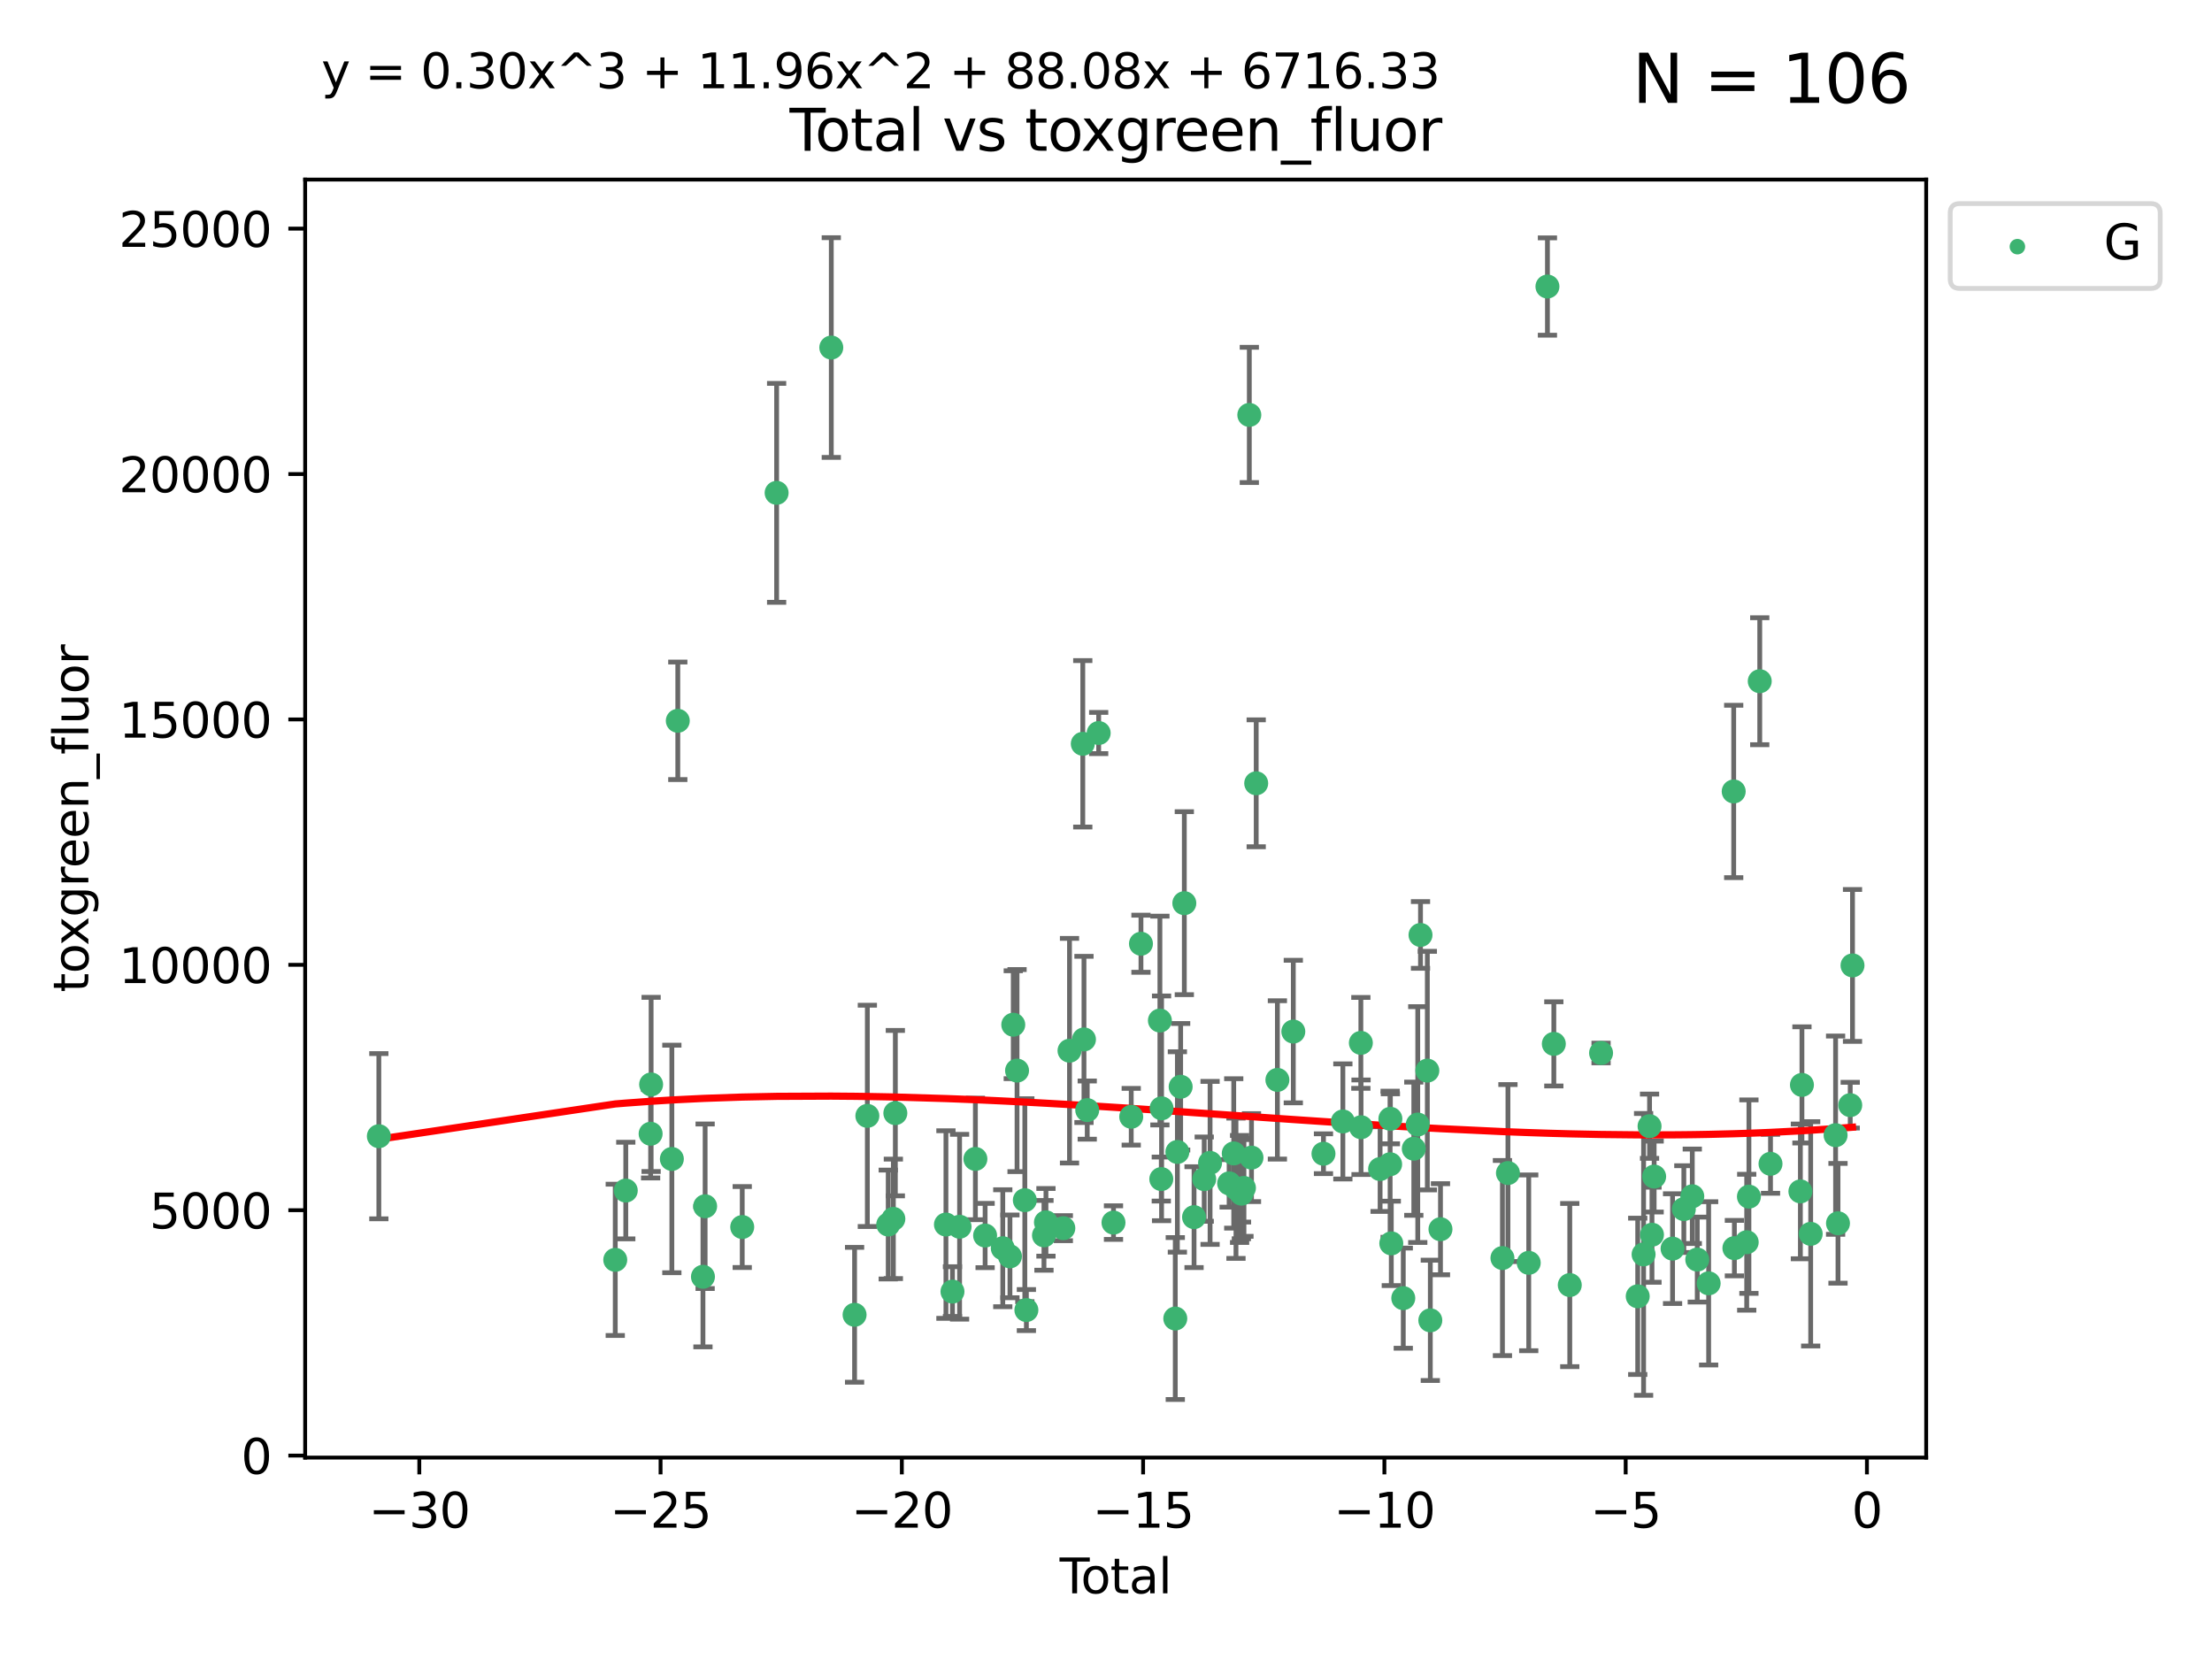 <?xml version="1.0" encoding="utf-8" standalone="no"?>
<!DOCTYPE svg PUBLIC "-//W3C//DTD SVG 1.1//EN"
  "http://www.w3.org/Graphics/SVG/1.1/DTD/svg11.dtd">
<svg xmlns:xlink="http://www.w3.org/1999/xlink" width="460.8pt" height="345.6pt" viewBox="0 0 460.8 345.6" xmlns="http://www.w3.org/2000/svg" version="1.1">
 <defs>
  <style type="text/css">*{stroke-linejoin: round; stroke-linecap: butt}</style>
 </defs>
 <g id="figure_1">
  <g id="patch_1">
   <path d="M 0 345.6 
L 460.8 345.6 
L 460.8 0 
L 0 0 
z
" style="fill: #ffffff"/>
  </g>
  <g id="axes_1">
   <g id="patch_2">
    <path d="M 63.571 303.64 
L 401.26 303.64 
L 401.26 37.411 
L 63.571 37.411 
z
" style="fill: #ffffff"/>
   </g>
   <g id="PathCollection_1">
    <defs>
     <path id="m0bfa243276" d="M 0 1.118 
C 0.297 1.118 0.581 1 0.791 0.791 
C 1 0.581 1.118 0.297 1.118 0 
C 1.118 -0.297 1 -0.581 0.791 -0.791 
C 0.581 -1 0.297 -1.118 0 -1.118 
C -0.297 -1.118 -0.581 -1 -0.791 -0.791 
C -1 -0.581 -1.118 -0.297 -1.118 0 
C -1.118 0.297 -1 0.581 -0.791 0.791 
C -0.581 1 -0.297 1.118 0 1.118 
z
" style="stroke: #3cb371"/>
    </defs>
    <g clip-path="url(#pf789091f15)">
     <use xlink:href="#m0bfa243276" x="78.921" y="236.694" style="fill: #3cb371; stroke: #3cb371"/>
     <use xlink:href="#m0bfa243276" x="128.169" y="262.448" style="fill: #3cb371; stroke: #3cb371"/>
     <use xlink:href="#m0bfa243276" x="130.361" y="248.016" style="fill: #3cb371; stroke: #3cb371"/>
     <use xlink:href="#m0bfa243276" x="135.537" y="236.181" style="fill: #3cb371; stroke: #3cb371"/>
     <use xlink:href="#m0bfa243276" x="135.641" y="225.907" style="fill: #3cb371; stroke: #3cb371"/>
     <use xlink:href="#m0bfa243276" x="139.96" y="241.434" style="fill: #3cb371; stroke: #3cb371"/>
     <use xlink:href="#m0bfa243276" x="141.198" y="150.155" style="fill: #3cb371; stroke: #3cb371"/>
     <use xlink:href="#m0bfa243276" x="146.438" y="265.973" style="fill: #3cb371; stroke: #3cb371"/>
     <use xlink:href="#m0bfa243276" x="146.892" y="251.288" style="fill: #3cb371; stroke: #3cb371"/>
     <use xlink:href="#m0bfa243276" x="154.62" y="255.611" style="fill: #3cb371; stroke: #3cb371"/>
     <use xlink:href="#m0bfa243276" x="161.785" y="102.667" style="fill: #3cb371; stroke: #3cb371"/>
     <use xlink:href="#m0bfa243276" x="173.172" y="72.399" style="fill: #3cb371; stroke: #3cb371"/>
     <use xlink:href="#m0bfa243276" x="178.025" y="273.893" style="fill: #3cb371; stroke: #3cb371"/>
     <use xlink:href="#m0bfa243276" x="180.686" y="232.456" style="fill: #3cb371; stroke: #3cb371"/>
     <use xlink:href="#m0bfa243276" x="185.035" y="255.093" style="fill: #3cb371; stroke: #3cb371"/>
     <use xlink:href="#m0bfa243276" x="186.102" y="253.912" style="fill: #3cb371; stroke: #3cb371"/>
     <use xlink:href="#m0bfa243276" x="186.516" y="231.887" style="fill: #3cb371; stroke: #3cb371"/>
     <use xlink:href="#m0bfa243276" x="197.055" y="255.094" style="fill: #3cb371; stroke: #3cb371"/>
     <use xlink:href="#m0bfa243276" x="198.418" y="269.061" style="fill: #3cb371; stroke: #3cb371"/>
     <use xlink:href="#m0bfa243276" x="199.899" y="255.553" style="fill: #3cb371; stroke: #3cb371"/>
     <use xlink:href="#m0bfa243276" x="203.193" y="241.424" style="fill: #3cb371; stroke: #3cb371"/>
     <use xlink:href="#m0bfa243276" x="205.217" y="257.381" style="fill: #3cb371; stroke: #3cb371"/>
     <use xlink:href="#m0bfa243276" x="208.897" y="260.028" style="fill: #3cb371; stroke: #3cb371"/>
     <use xlink:href="#m0bfa243276" x="210.392" y="261.723" style="fill: #3cb371; stroke: #3cb371"/>
     <use xlink:href="#m0bfa243276" x="211.082" y="213.465" style="fill: #3cb371; stroke: #3cb371"/>
     <use xlink:href="#m0bfa243276" x="211.87" y="223.024" style="fill: #3cb371; stroke: #3cb371"/>
     <use xlink:href="#m0bfa243276" x="213.491" y="250.022" style="fill: #3cb371; stroke: #3cb371"/>
     <use xlink:href="#m0bfa243276" x="213.815" y="272.91" style="fill: #3cb371; stroke: #3cb371"/>
     <use xlink:href="#m0bfa243276" x="217.478" y="257.345" style="fill: #3cb371; stroke: #3cb371"/>
     <use xlink:href="#m0bfa243276" x="217.89" y="254.63" style="fill: #3cb371; stroke: #3cb371"/>
     <use xlink:href="#m0bfa243276" x="221.511" y="255.85" style="fill: #3cb371; stroke: #3cb371"/>
     <use xlink:href="#m0bfa243276" x="222.799" y="218.879" style="fill: #3cb371; stroke: #3cb371"/>
     <use xlink:href="#m0bfa243276" x="225.563" y="154.946" style="fill: #3cb371; stroke: #3cb371"/>
     <use xlink:href="#m0bfa243276" x="225.811" y="216.53" style="fill: #3cb371; stroke: #3cb371"/>
     <use xlink:href="#m0bfa243276" x="226.491" y="231.252" style="fill: #3cb371; stroke: #3cb371"/>
     <use xlink:href="#m0bfa243276" x="228.875" y="152.701" style="fill: #3cb371; stroke: #3cb371"/>
     <use xlink:href="#m0bfa243276" x="231.961" y="254.692" style="fill: #3cb371; stroke: #3cb371"/>
     <use xlink:href="#m0bfa243276" x="235.655" y="232.641" style="fill: #3cb371; stroke: #3cb371"/>
     <use xlink:href="#m0bfa243276" x="237.683" y="196.596" style="fill: #3cb371; stroke: #3cb371"/>
     <use xlink:href="#m0bfa243276" x="241.629" y="212.597" style="fill: #3cb371; stroke: #3cb371"/>
     <use xlink:href="#m0bfa243276" x="241.917" y="245.62" style="fill: #3cb371; stroke: #3cb371"/>
     <use xlink:href="#m0bfa243276" x="241.975" y="230.886" style="fill: #3cb371; stroke: #3cb371"/>
     <use xlink:href="#m0bfa243276" x="244.833" y="274.673" style="fill: #3cb371; stroke: #3cb371"/>
     <use xlink:href="#m0bfa243276" x="245.269" y="239.972" style="fill: #3cb371; stroke: #3cb371"/>
     <use xlink:href="#m0bfa243276" x="245.952" y="226.392" style="fill: #3cb371; stroke: #3cb371"/>
     <use xlink:href="#m0bfa243276" x="246.716" y="188.148" style="fill: #3cb371; stroke: #3cb371"/>
     <use xlink:href="#m0bfa243276" x="248.743" y="253.553" style="fill: #3cb371; stroke: #3cb371"/>
     <use xlink:href="#m0bfa243276" x="250.861" y="245.634" style="fill: #3cb371; stroke: #3cb371"/>
     <use xlink:href="#m0bfa243276" x="252.08" y="242.251" style="fill: #3cb371; stroke: #3cb371"/>
     <use xlink:href="#m0bfa243276" x="256.051" y="246.521" style="fill: #3cb371; stroke: #3cb371"/>
     <use xlink:href="#m0bfa243276" x="257.01" y="240.279" style="fill: #3cb371; stroke: #3cb371"/>
     <use xlink:href="#m0bfa243276" x="257.477" y="247.537" style="fill: #3cb371; stroke: #3cb371"/>
     <use xlink:href="#m0bfa243276" x="258.23" y="247.68" style="fill: #3cb371; stroke: #3cb371"/>
     <use xlink:href="#m0bfa243276" x="258.6" y="247.604" style="fill: #3cb371; stroke: #3cb371"/>
     <use xlink:href="#m0bfa243276" x="258.63" y="248.66" style="fill: #3cb371; stroke: #3cb371"/>
     <use xlink:href="#m0bfa243276" x="259.137" y="247.472" style="fill: #3cb371; stroke: #3cb371"/>
     <use xlink:href="#m0bfa243276" x="260.255" y="86.434" style="fill: #3cb371; stroke: #3cb371"/>
     <use xlink:href="#m0bfa243276" x="260.708" y="241.152" style="fill: #3cb371; stroke: #3cb371"/>
     <use xlink:href="#m0bfa243276" x="261.69" y="163.175" style="fill: #3cb371; stroke: #3cb371"/>
     <use xlink:href="#m0bfa243276" x="266.105" y="224.964" style="fill: #3cb371; stroke: #3cb371"/>
     <use xlink:href="#m0bfa243276" x="269.42" y="214.892" style="fill: #3cb371; stroke: #3cb371"/>
     <use xlink:href="#m0bfa243276" x="275.703" y="240.343" style="fill: #3cb371; stroke: #3cb371"/>
     <use xlink:href="#m0bfa243276" x="279.745" y="233.619" style="fill: #3cb371; stroke: #3cb371"/>
     <use xlink:href="#m0bfa243276" x="283.491" y="217.252" style="fill: #3cb371; stroke: #3cb371"/>
     <use xlink:href="#m0bfa243276" x="283.53" y="234.822" style="fill: #3cb371; stroke: #3cb371"/>
     <use xlink:href="#m0bfa243276" x="287.5" y="243.536" style="fill: #3cb371; stroke: #3cb371"/>
     <use xlink:href="#m0bfa243276" x="289.59" y="242.532" style="fill: #3cb371; stroke: #3cb371"/>
     <use xlink:href="#m0bfa243276" x="289.642" y="233.067" style="fill: #3cb371; stroke: #3cb371"/>
     <use xlink:href="#m0bfa243276" x="289.831" y="259.018" style="fill: #3cb371; stroke: #3cb371"/>
     <use xlink:href="#m0bfa243276" x="292.329" y="270.428" style="fill: #3cb371; stroke: #3cb371"/>
     <use xlink:href="#m0bfa243276" x="294.52" y="239.296" style="fill: #3cb371; stroke: #3cb371"/>
     <use xlink:href="#m0bfa243276" x="295.345" y="234.265" style="fill: #3cb371; stroke: #3cb371"/>
     <use xlink:href="#m0bfa243276" x="295.918" y="194.769" style="fill: #3cb371; stroke: #3cb371"/>
     <use xlink:href="#m0bfa243276" x="297.342" y="223.029" style="fill: #3cb371; stroke: #3cb371"/>
     <use xlink:href="#m0bfa243276" x="297.961" y="275.052" style="fill: #3cb371; stroke: #3cb371"/>
     <use xlink:href="#m0bfa243276" x="300.078" y="256.068" style="fill: #3cb371; stroke: #3cb371"/>
     <use xlink:href="#m0bfa243276" x="312.986" y="262.072" style="fill: #3cb371; stroke: #3cb371"/>
     <use xlink:href="#m0bfa243276" x="314.132" y="244.368" style="fill: #3cb371; stroke: #3cb371"/>
     <use xlink:href="#m0bfa243276" x="318.463" y="263.071" style="fill: #3cb371; stroke: #3cb371"/>
     <use xlink:href="#m0bfa243276" x="322.36" y="59.688" style="fill: #3cb371; stroke: #3cb371"/>
     <use xlink:href="#m0bfa243276" x="323.691" y="217.458" style="fill: #3cb371; stroke: #3cb371"/>
     <use xlink:href="#m0bfa243276" x="327.013" y="267.7" style="fill: #3cb371; stroke: #3cb371"/>
     <use xlink:href="#m0bfa243276" x="333.531" y="219.359" style="fill: #3cb371; stroke: #3cb371"/>
     <use xlink:href="#m0bfa243276" x="341.168" y="270.046" style="fill: #3cb371; stroke: #3cb371"/>
     <use xlink:href="#m0bfa243276" x="342.389" y="261.314" style="fill: #3cb371; stroke: #3cb371"/>
     <use xlink:href="#m0bfa243276" x="343.632" y="234.611" style="fill: #3cb371; stroke: #3cb371"/>
     <use xlink:href="#m0bfa243276" x="344.136" y="257.217" style="fill: #3cb371; stroke: #3cb371"/>
     <use xlink:href="#m0bfa243276" x="344.589" y="245.099" style="fill: #3cb371; stroke: #3cb371"/>
     <use xlink:href="#m0bfa243276" x="348.427" y="260.113" style="fill: #3cb371; stroke: #3cb371"/>
     <use xlink:href="#m0bfa243276" x="350.773" y="251.88" style="fill: #3cb371; stroke: #3cb371"/>
     <use xlink:href="#m0bfa243276" x="352.534" y="249.207" style="fill: #3cb371; stroke: #3cb371"/>
     <use xlink:href="#m0bfa243276" x="353.571" y="262.395" style="fill: #3cb371; stroke: #3cb371"/>
     <use xlink:href="#m0bfa243276" x="355.942" y="267.343" style="fill: #3cb371; stroke: #3cb371"/>
     <use xlink:href="#m0bfa243276" x="361.162" y="164.872" style="fill: #3cb371; stroke: #3cb371"/>
     <use xlink:href="#m0bfa243276" x="361.306" y="260.007" style="fill: #3cb371; stroke: #3cb371"/>
     <use xlink:href="#m0bfa243276" x="363.872" y="258.775" style="fill: #3cb371; stroke: #3cb371"/>
     <use xlink:href="#m0bfa243276" x="364.332" y="249.281" style="fill: #3cb371; stroke: #3cb371"/>
     <use xlink:href="#m0bfa243276" x="366.587" y="141.909" style="fill: #3cb371; stroke: #3cb371"/>
     <use xlink:href="#m0bfa243276" x="368.83" y="242.44" style="fill: #3cb371; stroke: #3cb371"/>
     <use xlink:href="#m0bfa243276" x="375.054" y="248.19" style="fill: #3cb371; stroke: #3cb371"/>
     <use xlink:href="#m0bfa243276" x="375.377" y="226.004" style="fill: #3cb371; stroke: #3cb371"/>
     <use xlink:href="#m0bfa243276" x="377.199" y="257.032" style="fill: #3cb371; stroke: #3cb371"/>
     <use xlink:href="#m0bfa243276" x="382.388" y="236.481" style="fill: #3cb371; stroke: #3cb371"/>
     <use xlink:href="#m0bfa243276" x="382.888" y="254.834" style="fill: #3cb371; stroke: #3cb371"/>
     <use xlink:href="#m0bfa243276" x="385.437" y="230.224" style="fill: #3cb371; stroke: #3cb371"/>
     <use xlink:href="#m0bfa243276" x="385.911" y="201.116" style="fill: #3cb371; stroke: #3cb371"/>
    </g>
   </g>
   <g id="matplotlib.axis_1">
    <g id="xtick_1">
     <g id="line2d_1">
      <defs>
       <path id="m5b5be92db2" d="M 0 0 
L 0 3.5 
" style="stroke: #000000; stroke-width: 0.8"/>
      </defs>
      <g>
       <use xlink:href="#m5b5be92db2" x="87.347" y="303.64" style="stroke: #000000; stroke-width: 0.8"/>
      </g>
     </g>
     <g id="text_1">
      <!-- −30 -->
      <g transform="translate(76.794 318.238)scale(0.1 -0.1)">
       <defs>
        <path id="DejaVuSans-2212" d="M 678 2272 
L 4684 2272 
L 4684 1741 
L 678 1741 
L 678 2272 
z
" transform="scale(0.016)"/>
        <path id="DejaVuSans-33" d="M 2597 2516 
Q 3050 2419 3304 2112 
Q 3559 1806 3559 1356 
Q 3559 666 3084 287 
Q 2609 -91 1734 -91 
Q 1441 -91 1130 -33 
Q 819 25 488 141 
L 488 750 
Q 750 597 1062 519 
Q 1375 441 1716 441 
Q 2309 441 2620 675 
Q 2931 909 2931 1356 
Q 2931 1769 2642 2001 
Q 2353 2234 1838 2234 
L 1294 2234 
L 1294 2753 
L 1863 2753 
Q 2328 2753 2575 2939 
Q 2822 3125 2822 3475 
Q 2822 3834 2567 4026 
Q 2313 4219 1838 4219 
Q 1578 4219 1281 4162 
Q 984 4106 628 3988 
L 628 4550 
Q 988 4650 1302 4700 
Q 1616 4750 1894 4750 
Q 2613 4750 3031 4423 
Q 3450 4097 3450 3541 
Q 3450 3153 3228 2886 
Q 3006 2619 2597 2516 
z
" transform="scale(0.016)"/>
        <path id="DejaVuSans-30" d="M 2034 4250 
Q 1547 4250 1301 3770 
Q 1056 3291 1056 2328 
Q 1056 1369 1301 889 
Q 1547 409 2034 409 
Q 2525 409 2770 889 
Q 3016 1369 3016 2328 
Q 3016 3291 2770 3770 
Q 2525 4250 2034 4250 
z
M 2034 4750 
Q 2819 4750 3233 4129 
Q 3647 3509 3647 2328 
Q 3647 1150 3233 529 
Q 2819 -91 2034 -91 
Q 1250 -91 836 529 
Q 422 1150 422 2328 
Q 422 3509 836 4129 
Q 1250 4750 2034 4750 
z
" transform="scale(0.016)"/>
       </defs>
       <use xlink:href="#DejaVuSans-2212"/>
       <use xlink:href="#DejaVuSans-33" x="83.789"/>
       <use xlink:href="#DejaVuSans-30" x="147.412"/>
      </g>
     </g>
    </g>
    <g id="xtick_2">
     <g id="line2d_2">
      <g>
       <use xlink:href="#m5b5be92db2" x="137.608" y="303.64" style="stroke: #000000; stroke-width: 0.8"/>
      </g>
     </g>
     <g id="text_2">
      <!-- −25 -->
      <g transform="translate(127.056 318.238)scale(0.1 -0.1)">
       <defs>
        <path id="DejaVuSans-32" d="M 1228 531 
L 3431 531 
L 3431 0 
L 469 0 
L 469 531 
Q 828 903 1448 1529 
Q 2069 2156 2228 2338 
Q 2531 2678 2651 2914 
Q 2772 3150 2772 3378 
Q 2772 3750 2511 3984 
Q 2250 4219 1831 4219 
Q 1534 4219 1204 4116 
Q 875 4013 500 3803 
L 500 4441 
Q 881 4594 1212 4672 
Q 1544 4750 1819 4750 
Q 2544 4750 2975 4387 
Q 3406 4025 3406 3419 
Q 3406 3131 3298 2873 
Q 3191 2616 2906 2266 
Q 2828 2175 2409 1742 
Q 1991 1309 1228 531 
z
" transform="scale(0.016)"/>
        <path id="DejaVuSans-35" d="M 691 4666 
L 3169 4666 
L 3169 4134 
L 1269 4134 
L 1269 2991 
Q 1406 3038 1543 3061 
Q 1681 3084 1819 3084 
Q 2600 3084 3056 2656 
Q 3513 2228 3513 1497 
Q 3513 744 3044 326 
Q 2575 -91 1722 -91 
Q 1428 -91 1123 -41 
Q 819 9 494 109 
L 494 744 
Q 775 591 1075 516 
Q 1375 441 1709 441 
Q 2250 441 2565 725 
Q 2881 1009 2881 1497 
Q 2881 1984 2565 2268 
Q 2250 2553 1709 2553 
Q 1456 2553 1204 2497 
Q 953 2441 691 2322 
L 691 4666 
z
" transform="scale(0.016)"/>
       </defs>
       <use xlink:href="#DejaVuSans-2212"/>
       <use xlink:href="#DejaVuSans-32" x="83.789"/>
       <use xlink:href="#DejaVuSans-35" x="147.412"/>
      </g>
     </g>
    </g>
    <g id="xtick_3">
     <g id="line2d_3">
      <g>
       <use xlink:href="#m5b5be92db2" x="187.87" y="303.64" style="stroke: #000000; stroke-width: 0.8"/>
      </g>
     </g>
     <g id="text_3">
      <!-- −20 -->
      <g transform="translate(177.318 318.238)scale(0.1 -0.1)">
       <use xlink:href="#DejaVuSans-2212"/>
       <use xlink:href="#DejaVuSans-32" x="83.789"/>
       <use xlink:href="#DejaVuSans-30" x="147.412"/>
      </g>
     </g>
    </g>
    <g id="xtick_4">
     <g id="line2d_4">
      <g>
       <use xlink:href="#m5b5be92db2" x="238.132" y="303.64" style="stroke: #000000; stroke-width: 0.8"/>
      </g>
     </g>
     <g id="text_4">
      <!-- −15 -->
      <g transform="translate(227.58 318.238)scale(0.1 -0.1)">
       <defs>
        <path id="DejaVuSans-31" d="M 794 531 
L 1825 531 
L 1825 4091 
L 703 3866 
L 703 4441 
L 1819 4666 
L 2450 4666 
L 2450 531 
L 3481 531 
L 3481 0 
L 794 0 
L 794 531 
z
" transform="scale(0.016)"/>
       </defs>
       <use xlink:href="#DejaVuSans-2212"/>
       <use xlink:href="#DejaVuSans-31" x="83.789"/>
       <use xlink:href="#DejaVuSans-35" x="147.412"/>
      </g>
     </g>
    </g>
    <g id="xtick_5">
     <g id="line2d_5">
      <g>
       <use xlink:href="#m5b5be92db2" x="288.394" y="303.64" style="stroke: #000000; stroke-width: 0.8"/>
      </g>
     </g>
     <g id="text_5">
      <!-- −10 -->
      <g transform="translate(277.842 318.238)scale(0.1 -0.1)">
       <use xlink:href="#DejaVuSans-2212"/>
       <use xlink:href="#DejaVuSans-31" x="83.789"/>
       <use xlink:href="#DejaVuSans-30" x="147.412"/>
      </g>
     </g>
    </g>
    <g id="xtick_6">
     <g id="line2d_6">
      <g>
       <use xlink:href="#m5b5be92db2" x="338.656" y="303.64" style="stroke: #000000; stroke-width: 0.8"/>
      </g>
     </g>
     <g id="text_6">
      <!-- −5 -->
      <g transform="translate(331.285 318.238)scale(0.1 -0.1)">
       <use xlink:href="#DejaVuSans-2212"/>
       <use xlink:href="#DejaVuSans-35" x="83.789"/>
      </g>
     </g>
    </g>
    <g id="xtick_7">
     <g id="line2d_7">
      <g>
       <use xlink:href="#m5b5be92db2" x="388.917" y="303.64" style="stroke: #000000; stroke-width: 0.8"/>
      </g>
     </g>
     <g id="text_7">
      <!-- 0 -->
      <g transform="translate(385.736 318.238)scale(0.1 -0.1)">
       <use xlink:href="#DejaVuSans-30"/>
      </g>
     </g>
    </g>
    <g id="text_8">
     <!-- Total -->
     <g transform="translate(220.739 331.917)scale(0.1 -0.1)">
      <defs>
       <path id="DejaVuSans-54" d="M -19 4666 
L 3928 4666 
L 3928 4134 
L 2272 4134 
L 2272 0 
L 1638 0 
L 1638 4134 
L -19 4134 
L -19 4666 
z
" transform="scale(0.016)"/>
       <path id="DejaVuSans-6f" d="M 1959 3097 
Q 1497 3097 1228 2736 
Q 959 2375 959 1747 
Q 959 1119 1226 758 
Q 1494 397 1959 397 
Q 2419 397 2687 759 
Q 2956 1122 2956 1747 
Q 2956 2369 2687 2733 
Q 2419 3097 1959 3097 
z
M 1959 3584 
Q 2709 3584 3137 3096 
Q 3566 2609 3566 1747 
Q 3566 888 3137 398 
Q 2709 -91 1959 -91 
Q 1206 -91 779 398 
Q 353 888 353 1747 
Q 353 2609 779 3096 
Q 1206 3584 1959 3584 
z
" transform="scale(0.016)"/>
       <path id="DejaVuSans-74" d="M 1172 4494 
L 1172 3500 
L 2356 3500 
L 2356 3053 
L 1172 3053 
L 1172 1153 
Q 1172 725 1289 603 
Q 1406 481 1766 481 
L 2356 481 
L 2356 0 
L 1766 0 
Q 1100 0 847 248 
Q 594 497 594 1153 
L 594 3053 
L 172 3053 
L 172 3500 
L 594 3500 
L 594 4494 
L 1172 4494 
z
" transform="scale(0.016)"/>
       <path id="DejaVuSans-61" d="M 2194 1759 
Q 1497 1759 1228 1600 
Q 959 1441 959 1056 
Q 959 750 1161 570 
Q 1363 391 1709 391 
Q 2188 391 2477 730 
Q 2766 1069 2766 1631 
L 2766 1759 
L 2194 1759 
z
M 3341 1997 
L 3341 0 
L 2766 0 
L 2766 531 
Q 2569 213 2275 61 
Q 1981 -91 1556 -91 
Q 1019 -91 701 211 
Q 384 513 384 1019 
Q 384 1609 779 1909 
Q 1175 2209 1959 2209 
L 2766 2209 
L 2766 2266 
Q 2766 2663 2505 2880 
Q 2244 3097 1772 3097 
Q 1472 3097 1187 3025 
Q 903 2953 641 2809 
L 641 3341 
Q 956 3463 1253 3523 
Q 1550 3584 1831 3584 
Q 2591 3584 2966 3190 
Q 3341 2797 3341 1997 
z
" transform="scale(0.016)"/>
       <path id="DejaVuSans-6c" d="M 603 4863 
L 1178 4863 
L 1178 0 
L 603 0 
L 603 4863 
z
" transform="scale(0.016)"/>
      </defs>
      <use xlink:href="#DejaVuSans-54"/>
      <use xlink:href="#DejaVuSans-6f" x="44.084"/>
      <use xlink:href="#DejaVuSans-74" x="105.266"/>
      <use xlink:href="#DejaVuSans-61" x="144.475"/>
      <use xlink:href="#DejaVuSans-6c" x="205.754"/>
     </g>
    </g>
   </g>
   <g id="matplotlib.axis_2">
    <g id="ytick_1">
     <g id="line2d_8">
      <defs>
       <path id="m039aa0b59f" d="M 0 0 
L -3.5 0 
" style="stroke: #000000; stroke-width: 0.8"/>
      </defs>
      <g>
       <use xlink:href="#m039aa0b59f" x="63.571" y="303.228" style="stroke: #000000; stroke-width: 0.8"/>
      </g>
     </g>
     <g id="text_9">
      <!-- 0 -->
      <g transform="translate(50.209 307.027)scale(0.1 -0.1)">
       <use xlink:href="#DejaVuSans-30"/>
      </g>
     </g>
    </g>
    <g id="ytick_2">
     <g id="line2d_9">
      <g>
       <use xlink:href="#m039aa0b59f" x="63.571" y="252.108" style="stroke: #000000; stroke-width: 0.8"/>
      </g>
     </g>
     <g id="text_10">
      <!-- 5000 -->
      <g transform="translate(31.121 255.907)scale(0.1 -0.1)">
       <use xlink:href="#DejaVuSans-35"/>
       <use xlink:href="#DejaVuSans-30" x="63.623"/>
       <use xlink:href="#DejaVuSans-30" x="127.246"/>
       <use xlink:href="#DejaVuSans-30" x="190.869"/>
      </g>
     </g>
    </g>
    <g id="ytick_3">
     <g id="line2d_10">
      <g>
       <use xlink:href="#m039aa0b59f" x="63.571" y="200.988" style="stroke: #000000; stroke-width: 0.8"/>
      </g>
     </g>
     <g id="text_11">
      <!-- 10000 -->
      <g transform="translate(24.759 204.787)scale(0.1 -0.1)">
       <use xlink:href="#DejaVuSans-31"/>
       <use xlink:href="#DejaVuSans-30" x="63.623"/>
       <use xlink:href="#DejaVuSans-30" x="127.246"/>
       <use xlink:href="#DejaVuSans-30" x="190.869"/>
       <use xlink:href="#DejaVuSans-30" x="254.492"/>
      </g>
     </g>
    </g>
    <g id="ytick_4">
     <g id="line2d_11">
      <g>
       <use xlink:href="#m039aa0b59f" x="63.571" y="149.868" style="stroke: #000000; stroke-width: 0.8"/>
      </g>
     </g>
     <g id="text_12">
      <!-- 15000 -->
      <g transform="translate(24.759 153.667)scale(0.1 -0.1)">
       <use xlink:href="#DejaVuSans-31"/>
       <use xlink:href="#DejaVuSans-35" x="63.623"/>
       <use xlink:href="#DejaVuSans-30" x="127.246"/>
       <use xlink:href="#DejaVuSans-30" x="190.869"/>
       <use xlink:href="#DejaVuSans-30" x="254.492"/>
      </g>
     </g>
    </g>
    <g id="ytick_5">
     <g id="line2d_12">
      <g>
       <use xlink:href="#m039aa0b59f" x="63.571" y="98.748" style="stroke: #000000; stroke-width: 0.8"/>
      </g>
     </g>
     <g id="text_13">
      <!-- 20000 -->
      <g transform="translate(24.759 102.548)scale(0.1 -0.1)">
       <use xlink:href="#DejaVuSans-32"/>
       <use xlink:href="#DejaVuSans-30" x="63.623"/>
       <use xlink:href="#DejaVuSans-30" x="127.246"/>
       <use xlink:href="#DejaVuSans-30" x="190.869"/>
       <use xlink:href="#DejaVuSans-30" x="254.492"/>
      </g>
     </g>
    </g>
    <g id="ytick_6">
     <g id="line2d_13">
      <g>
       <use xlink:href="#m039aa0b59f" x="63.571" y="47.629" style="stroke: #000000; stroke-width: 0.8"/>
      </g>
     </g>
     <g id="text_14">
      <!-- 25000 -->
      <g transform="translate(24.759 51.428)scale(0.1 -0.1)">
       <use xlink:href="#DejaVuSans-32"/>
       <use xlink:href="#DejaVuSans-35" x="63.623"/>
       <use xlink:href="#DejaVuSans-30" x="127.246"/>
       <use xlink:href="#DejaVuSans-30" x="190.869"/>
       <use xlink:href="#DejaVuSans-30" x="254.492"/>
      </g>
     </g>
    </g>
    <g id="text_15">
     <!-- toxgreen_fluor -->
     <g transform="translate(18.401 206.72)rotate(-90)scale(0.1 -0.1)">
      <defs>
       <path id="DejaVuSans-78" d="M 3513 3500 
L 2247 1797 
L 3578 0 
L 2900 0 
L 1881 1375 
L 863 0 
L 184 0 
L 1544 1831 
L 300 3500 
L 978 3500 
L 1906 2253 
L 2834 3500 
L 3513 3500 
z
" transform="scale(0.016)"/>
       <path id="DejaVuSans-67" d="M 2906 1791 
Q 2906 2416 2648 2759 
Q 2391 3103 1925 3103 
Q 1463 3103 1205 2759 
Q 947 2416 947 1791 
Q 947 1169 1205 825 
Q 1463 481 1925 481 
Q 2391 481 2648 825 
Q 2906 1169 2906 1791 
z
M 3481 434 
Q 3481 -459 3084 -895 
Q 2688 -1331 1869 -1331 
Q 1566 -1331 1297 -1286 
Q 1028 -1241 775 -1147 
L 775 -588 
Q 1028 -725 1275 -790 
Q 1522 -856 1778 -856 
Q 2344 -856 2625 -561 
Q 2906 -266 2906 331 
L 2906 616 
Q 2728 306 2450 153 
Q 2172 0 1784 0 
Q 1141 0 747 490 
Q 353 981 353 1791 
Q 353 2603 747 3093 
Q 1141 3584 1784 3584 
Q 2172 3584 2450 3431 
Q 2728 3278 2906 2969 
L 2906 3500 
L 3481 3500 
L 3481 434 
z
" transform="scale(0.016)"/>
       <path id="DejaVuSans-72" d="M 2631 2963 
Q 2534 3019 2420 3045 
Q 2306 3072 2169 3072 
Q 1681 3072 1420 2755 
Q 1159 2438 1159 1844 
L 1159 0 
L 581 0 
L 581 3500 
L 1159 3500 
L 1159 2956 
Q 1341 3275 1631 3429 
Q 1922 3584 2338 3584 
Q 2397 3584 2469 3576 
Q 2541 3569 2628 3553 
L 2631 2963 
z
" transform="scale(0.016)"/>
       <path id="DejaVuSans-65" d="M 3597 1894 
L 3597 1613 
L 953 1613 
Q 991 1019 1311 708 
Q 1631 397 2203 397 
Q 2534 397 2845 478 
Q 3156 559 3463 722 
L 3463 178 
Q 3153 47 2828 -22 
Q 2503 -91 2169 -91 
Q 1331 -91 842 396 
Q 353 884 353 1716 
Q 353 2575 817 3079 
Q 1281 3584 2069 3584 
Q 2775 3584 3186 3129 
Q 3597 2675 3597 1894 
z
M 3022 2063 
Q 3016 2534 2758 2815 
Q 2500 3097 2075 3097 
Q 1594 3097 1305 2825 
Q 1016 2553 972 2059 
L 3022 2063 
z
" transform="scale(0.016)"/>
       <path id="DejaVuSans-6e" d="M 3513 2113 
L 3513 0 
L 2938 0 
L 2938 2094 
Q 2938 2591 2744 2837 
Q 2550 3084 2163 3084 
Q 1697 3084 1428 2787 
Q 1159 2491 1159 1978 
L 1159 0 
L 581 0 
L 581 3500 
L 1159 3500 
L 1159 2956 
Q 1366 3272 1645 3428 
Q 1925 3584 2291 3584 
Q 2894 3584 3203 3211 
Q 3513 2838 3513 2113 
z
" transform="scale(0.016)"/>
       <path id="DejaVuSans-5f" d="M 3263 -1063 
L 3263 -1509 
L -63 -1509 
L -63 -1063 
L 3263 -1063 
z
" transform="scale(0.016)"/>
       <path id="DejaVuSans-66" d="M 2375 4863 
L 2375 4384 
L 1825 4384 
Q 1516 4384 1395 4259 
Q 1275 4134 1275 3809 
L 1275 3500 
L 2222 3500 
L 2222 3053 
L 1275 3053 
L 1275 0 
L 697 0 
L 697 3053 
L 147 3053 
L 147 3500 
L 697 3500 
L 697 3744 
Q 697 4328 969 4595 
Q 1241 4863 1831 4863 
L 2375 4863 
z
" transform="scale(0.016)"/>
       <path id="DejaVuSans-75" d="M 544 1381 
L 544 3500 
L 1119 3500 
L 1119 1403 
Q 1119 906 1312 657 
Q 1506 409 1894 409 
Q 2359 409 2629 706 
Q 2900 1003 2900 1516 
L 2900 3500 
L 3475 3500 
L 3475 0 
L 2900 0 
L 2900 538 
Q 2691 219 2414 64 
Q 2138 -91 1772 -91 
Q 1169 -91 856 284 
Q 544 659 544 1381 
z
M 1991 3584 
L 1991 3584 
z
" transform="scale(0.016)"/>
      </defs>
      <use xlink:href="#DejaVuSans-74"/>
      <use xlink:href="#DejaVuSans-6f" x="39.209"/>
      <use xlink:href="#DejaVuSans-78" x="97.266"/>
      <use xlink:href="#DejaVuSans-67" x="156.445"/>
      <use xlink:href="#DejaVuSans-72" x="219.922"/>
      <use xlink:href="#DejaVuSans-65" x="258.785"/>
      <use xlink:href="#DejaVuSans-65" x="320.309"/>
      <use xlink:href="#DejaVuSans-6e" x="381.832"/>
      <use xlink:href="#DejaVuSans-5f" x="445.211"/>
      <use xlink:href="#DejaVuSans-66" x="495.211"/>
      <use xlink:href="#DejaVuSans-6c" x="530.416"/>
      <use xlink:href="#DejaVuSans-75" x="558.199"/>
      <use xlink:href="#DejaVuSans-6f" x="621.578"/>
      <use xlink:href="#DejaVuSans-72" x="682.76"/>
     </g>
    </g>
   </g>
   <g id="LineCollection_1">
    <path d="M 78.921 253.903 
L 78.921 219.485 
" clip-path="url(#pf789091f15)" style="fill: none; stroke: #696969"/>
    <path d="M 128.169 278.207 
L 128.169 246.69 
" clip-path="url(#pf789091f15)" style="fill: none; stroke: #696969"/>
    <path d="M 130.361 258.077 
L 130.361 237.954 
" clip-path="url(#pf789091f15)" style="fill: none; stroke: #696969"/>
    <path d="M 135.537 245.392 
L 135.537 226.97 
" clip-path="url(#pf789091f15)" style="fill: none; stroke: #696969"/>
    <path d="M 135.641 244.049 
L 135.641 207.766 
" clip-path="url(#pf789091f15)" style="fill: none; stroke: #696969"/>
    <path d="M 139.96 265.136 
L 139.96 217.732 
" clip-path="url(#pf789091f15)" style="fill: none; stroke: #696969"/>
    <path d="M 141.198 162.397 
L 141.198 137.913 
" clip-path="url(#pf789091f15)" style="fill: none; stroke: #696969"/>
    <path d="M 146.438 280.574 
L 146.438 251.373 
" clip-path="url(#pf789091f15)" style="fill: none; stroke: #696969"/>
    <path d="M 146.892 268.427 
L 146.892 234.149 
" clip-path="url(#pf789091f15)" style="fill: none; stroke: #696969"/>
    <path d="M 154.62 264.043 
L 154.62 247.18 
" clip-path="url(#pf789091f15)" style="fill: none; stroke: #696969"/>
    <path d="M 161.785 125.471 
L 161.785 79.863 
" clip-path="url(#pf789091f15)" style="fill: none; stroke: #696969"/>
    <path d="M 173.172 95.285 
L 173.172 49.513 
" clip-path="url(#pf789091f15)" style="fill: none; stroke: #696969"/>
    <path d="M 178.025 287.939 
L 178.025 259.848 
" clip-path="url(#pf789091f15)" style="fill: none; stroke: #696969"/>
    <path d="M 180.686 255.504 
L 180.686 209.408 
" clip-path="url(#pf789091f15)" style="fill: none; stroke: #696969"/>
    <path d="M 185.035 266.436 
L 185.035 243.751 
" clip-path="url(#pf789091f15)" style="fill: none; stroke: #696969"/>
    <path d="M 186.102 266.356 
L 186.102 241.468 
" clip-path="url(#pf789091f15)" style="fill: none; stroke: #696969"/>
    <path d="M 186.516 249.114 
L 186.516 214.659 
" clip-path="url(#pf789091f15)" style="fill: none; stroke: #696969"/>
    <path d="M 197.055 274.635 
L 197.055 235.554 
" clip-path="url(#pf789091f15)" style="fill: none; stroke: #696969"/>
    <path d="M 198.418 274.242 
L 198.418 263.881 
" clip-path="url(#pf789091f15)" style="fill: none; stroke: #696969"/>
    <path d="M 199.899 274.804 
L 199.899 236.301 
" clip-path="url(#pf789091f15)" style="fill: none; stroke: #696969"/>
    <path d="M 203.193 254.088 
L 203.193 228.759 
" clip-path="url(#pf789091f15)" style="fill: none; stroke: #696969"/>
    <path d="M 205.217 264.075 
L 205.217 250.687 
" clip-path="url(#pf789091f15)" style="fill: none; stroke: #696969"/>
    <path d="M 208.897 272.206 
L 208.897 247.85 
" clip-path="url(#pf789091f15)" style="fill: none; stroke: #696969"/>
    <path d="M 210.392 270.34 
L 210.392 253.105 
" clip-path="url(#pf789091f15)" style="fill: none; stroke: #696969"/>
    <path d="M 211.082 224.705 
L 211.082 202.226 
" clip-path="url(#pf789091f15)" style="fill: none; stroke: #696969"/>
    <path d="M 211.87 244.073 
L 211.87 201.976 
" clip-path="url(#pf789091f15)" style="fill: none; stroke: #696969"/>
    <path d="M 213.491 271.16 
L 213.491 228.884 
" clip-path="url(#pf789091f15)" style="fill: none; stroke: #696969"/>
    <path d="M 213.815 277.184 
L 213.815 268.637 
" clip-path="url(#pf789091f15)" style="fill: none; stroke: #696969"/>
    <path d="M 217.478 264.61 
L 217.478 250.081 
" clip-path="url(#pf789091f15)" style="fill: none; stroke: #696969"/>
    <path d="M 217.89 261.677 
L 217.89 247.582 
" clip-path="url(#pf789091f15)" style="fill: none; stroke: #696969"/>
    <path d="M 221.511 258.46 
L 221.511 253.241 
" clip-path="url(#pf789091f15)" style="fill: none; stroke: #696969"/>
    <path d="M 222.799 242.275 
L 222.799 195.482 
" clip-path="url(#pf789091f15)" style="fill: none; stroke: #696969"/>
    <path d="M 225.563 172.28 
L 225.563 137.612 
" clip-path="url(#pf789091f15)" style="fill: none; stroke: #696969"/>
    <path d="M 225.811 233.842 
L 225.811 199.217 
" clip-path="url(#pf789091f15)" style="fill: none; stroke: #696969"/>
    <path d="M 226.491 237.315 
L 226.491 225.189 
" clip-path="url(#pf789091f15)" style="fill: none; stroke: #696969"/>
    <path d="M 228.875 156.991 
L 228.875 148.411 
" clip-path="url(#pf789091f15)" style="fill: none; stroke: #696969"/>
    <path d="M 231.961 258.193 
L 231.961 251.191 
" clip-path="url(#pf789091f15)" style="fill: none; stroke: #696969"/>
    <path d="M 235.655 238.545 
L 235.655 226.736 
" clip-path="url(#pf789091f15)" style="fill: none; stroke: #696969"/>
    <path d="M 237.683 202.543 
L 237.683 190.649 
" clip-path="url(#pf789091f15)" style="fill: none; stroke: #696969"/>
    <path d="M 241.629 234.343 
L 241.629 190.852 
" clip-path="url(#pf789091f15)" style="fill: none; stroke: #696969"/>
    <path d="M 241.917 250.202 
L 241.917 241.038 
" clip-path="url(#pf789091f15)" style="fill: none; stroke: #696969"/>
    <path d="M 241.975 254.293 
L 241.975 207.478 
" clip-path="url(#pf789091f15)" style="fill: none; stroke: #696969"/>
    <path d="M 244.833 291.539 
L 244.833 257.807 
" clip-path="url(#pf789091f15)" style="fill: none; stroke: #696969"/>
    <path d="M 245.269 260.844 
L 245.269 219.099 
" clip-path="url(#pf789091f15)" style="fill: none; stroke: #696969"/>
    <path d="M 245.952 239.568 
L 245.952 213.216 
" clip-path="url(#pf789091f15)" style="fill: none; stroke: #696969"/>
    <path d="M 246.716 207.203 
L 246.716 169.093 
" clip-path="url(#pf789091f15)" style="fill: none; stroke: #696969"/>
    <path d="M 248.743 264.058 
L 248.743 243.048 
" clip-path="url(#pf789091f15)" style="fill: none; stroke: #696969"/>
    <path d="M 250.861 254.411 
L 250.861 236.857 
" clip-path="url(#pf789091f15)" style="fill: none; stroke: #696969"/>
    <path d="M 252.08 259.226 
L 252.08 225.276 
" clip-path="url(#pf789091f15)" style="fill: none; stroke: #696969"/>
    <path d="M 256.051 251.465 
L 256.051 241.576 
" clip-path="url(#pf789091f15)" style="fill: none; stroke: #696969"/>
    <path d="M 257.01 255.839 
L 257.01 224.719 
" clip-path="url(#pf789091f15)" style="fill: none; stroke: #696969"/>
    <path d="M 257.477 262.15 
L 257.477 232.925 
" clip-path="url(#pf789091f15)" style="fill: none; stroke: #696969"/>
    <path d="M 258.23 258.826 
L 258.23 236.535 
" clip-path="url(#pf789091f15)" style="fill: none; stroke: #696969"/>
    <path d="M 258.6 258.056 
L 258.6 237.151 
" clip-path="url(#pf789091f15)" style="fill: none; stroke: #696969"/>
    <path d="M 258.63 254.575 
L 258.63 242.745 
" clip-path="url(#pf789091f15)" style="fill: none; stroke: #696969"/>
    <path d="M 259.137 257.55 
L 259.137 237.393 
" clip-path="url(#pf789091f15)" style="fill: none; stroke: #696969"/>
    <path d="M 260.255 100.526 
L 260.255 72.342 
" clip-path="url(#pf789091f15)" style="fill: none; stroke: #696969"/>
    <path d="M 260.708 250.309 
L 260.708 231.995 
" clip-path="url(#pf789091f15)" style="fill: none; stroke: #696969"/>
    <path d="M 261.69 176.396 
L 261.69 149.955 
" clip-path="url(#pf789091f15)" style="fill: none; stroke: #696969"/>
    <path d="M 266.105 241.46 
L 266.105 208.469 
" clip-path="url(#pf789091f15)" style="fill: none; stroke: #696969"/>
    <path d="M 269.42 229.744 
L 269.42 200.041 
" clip-path="url(#pf789091f15)" style="fill: none; stroke: #696969"/>
    <path d="M 275.703 244.492 
L 275.703 236.194 
" clip-path="url(#pf789091f15)" style="fill: none; stroke: #696969"/>
    <path d="M 279.745 245.61 
L 279.745 221.628 
" clip-path="url(#pf789091f15)" style="fill: none; stroke: #696969"/>
    <path d="M 283.491 226.72 
L 283.491 207.783 
" clip-path="url(#pf789091f15)" style="fill: none; stroke: #696969"/>
    <path d="M 283.53 244.669 
L 283.53 224.975 
" clip-path="url(#pf789091f15)" style="fill: none; stroke: #696969"/>
    <path d="M 287.5 252.361 
L 287.5 234.711 
" clip-path="url(#pf789091f15)" style="fill: none; stroke: #696969"/>
    <path d="M 289.59 257.754 
L 289.59 227.31 
" clip-path="url(#pf789091f15)" style="fill: none; stroke: #696969"/>
    <path d="M 289.642 238.276 
L 289.642 227.857 
" clip-path="url(#pf789091f15)" style="fill: none; stroke: #696969"/>
    <path d="M 289.831 267.809 
L 289.831 250.226 
" clip-path="url(#pf789091f15)" style="fill: none; stroke: #696969"/>
    <path d="M 292.329 280.862 
L 292.329 259.994 
" clip-path="url(#pf789091f15)" style="fill: none; stroke: #696969"/>
    <path d="M 294.52 253.168 
L 294.52 225.424 
" clip-path="url(#pf789091f15)" style="fill: none; stroke: #696969"/>
    <path d="M 295.345 258.825 
L 295.345 209.706 
" clip-path="url(#pf789091f15)" style="fill: none; stroke: #696969"/>
    <path d="M 295.918 201.717 
L 295.918 187.82 
" clip-path="url(#pf789091f15)" style="fill: none; stroke: #696969"/>
    <path d="M 297.342 247.879 
L 297.342 198.18 
" clip-path="url(#pf789091f15)" style="fill: none; stroke: #696969"/>
    <path d="M 297.961 287.583 
L 297.961 262.52 
" clip-path="url(#pf789091f15)" style="fill: none; stroke: #696969"/>
    <path d="M 300.078 265.554 
L 300.078 246.582 
" clip-path="url(#pf789091f15)" style="fill: none; stroke: #696969"/>
    <path d="M 312.986 282.398 
L 312.986 241.747 
" clip-path="url(#pf789091f15)" style="fill: none; stroke: #696969"/>
    <path d="M 314.132 262.805 
L 314.132 225.932 
" clip-path="url(#pf789091f15)" style="fill: none; stroke: #696969"/>
    <path d="M 318.463 281.379 
L 318.463 244.764 
" clip-path="url(#pf789091f15)" style="fill: none; stroke: #696969"/>
    <path d="M 322.36 69.827 
L 322.36 49.549 
" clip-path="url(#pf789091f15)" style="fill: none; stroke: #696969"/>
    <path d="M 323.691 226.225 
L 323.691 208.69 
" clip-path="url(#pf789091f15)" style="fill: none; stroke: #696969"/>
    <path d="M 327.013 284.691 
L 327.013 250.709 
" clip-path="url(#pf789091f15)" style="fill: none; stroke: #696969"/>
    <path d="M 333.531 221.409 
L 333.531 217.31 
" clip-path="url(#pf789091f15)" style="fill: none; stroke: #696969"/>
    <path d="M 341.168 286.329 
L 341.168 253.763 
" clip-path="url(#pf789091f15)" style="fill: none; stroke: #696969"/>
    <path d="M 342.389 290.668 
L 342.389 231.959 
" clip-path="url(#pf789091f15)" style="fill: none; stroke: #696969"/>
    <path d="M 343.632 241.305 
L 343.632 227.916 
" clip-path="url(#pf789091f15)" style="fill: none; stroke: #696969"/>
    <path d="M 344.136 267.118 
L 344.136 247.316 
" clip-path="url(#pf789091f15)" style="fill: none; stroke: #696969"/>
    <path d="M 344.589 252.489 
L 344.589 237.71 
" clip-path="url(#pf789091f15)" style="fill: none; stroke: #696969"/>
    <path d="M 348.427 271.543 
L 348.427 248.684 
" clip-path="url(#pf789091f15)" style="fill: none; stroke: #696969"/>
    <path d="M 350.773 260.921 
L 350.773 242.838 
" clip-path="url(#pf789091f15)" style="fill: none; stroke: #696969"/>
    <path d="M 352.534 259.045 
L 352.534 239.369 
" clip-path="url(#pf789091f15)" style="fill: none; stroke: #696969"/>
    <path d="M 353.571 271.243 
L 353.571 253.548 
" clip-path="url(#pf789091f15)" style="fill: none; stroke: #696969"/>
    <path d="M 355.942 284.352 
L 355.942 250.334 
" clip-path="url(#pf789091f15)" style="fill: none; stroke: #696969"/>
    <path d="M 361.162 182.825 
L 361.162 146.919 
" clip-path="url(#pf789091f15)" style="fill: none; stroke: #696969"/>
    <path d="M 361.306 265.785 
L 361.306 254.23 
" clip-path="url(#pf789091f15)" style="fill: none; stroke: #696969"/>
    <path d="M 363.872 272.931 
L 363.872 244.619 
" clip-path="url(#pf789091f15)" style="fill: none; stroke: #696969"/>
    <path d="M 364.332 269.433 
L 364.332 229.128 
" clip-path="url(#pf789091f15)" style="fill: none; stroke: #696969"/>
    <path d="M 366.587 155.135 
L 366.587 128.682 
" clip-path="url(#pf789091f15)" style="fill: none; stroke: #696969"/>
    <path d="M 368.83 248.577 
L 368.83 236.302 
" clip-path="url(#pf789091f15)" style="fill: none; stroke: #696969"/>
    <path d="M 375.054 262.227 
L 375.054 234.153 
" clip-path="url(#pf789091f15)" style="fill: none; stroke: #696969"/>
    <path d="M 375.377 238.104 
L 375.377 213.903 
" clip-path="url(#pf789091f15)" style="fill: none; stroke: #696969"/>
    <path d="M 377.199 280.395 
L 377.199 233.668 
" clip-path="url(#pf789091f15)" style="fill: none; stroke: #696969"/>
    <path d="M 382.388 257.135 
L 382.388 215.827 
" clip-path="url(#pf789091f15)" style="fill: none; stroke: #696969"/>
    <path d="M 382.888 267.308 
L 382.888 242.361 
" clip-path="url(#pf789091f15)" style="fill: none; stroke: #696969"/>
    <path d="M 385.437 234.986 
L 385.437 225.463 
" clip-path="url(#pf789091f15)" style="fill: none; stroke: #696969"/>
    <path d="M 385.911 216.937 
L 385.911 185.295 
" clip-path="url(#pf789091f15)" style="fill: none; stroke: #696969"/>
   </g>
   <g id="line2d_14">
    <defs>
     <path id="m5c111c4511" d="M 2 0 
L -2 -0 
" style="stroke: #696969"/>
    </defs>
    <g clip-path="url(#pf789091f15)">
     <use xlink:href="#m5c111c4511" x="78.921" y="253.903" style="fill: #696969; stroke: #696969"/>
     <use xlink:href="#m5c111c4511" x="128.169" y="278.207" style="fill: #696969; stroke: #696969"/>
     <use xlink:href="#m5c111c4511" x="130.361" y="258.077" style="fill: #696969; stroke: #696969"/>
     <use xlink:href="#m5c111c4511" x="135.537" y="245.392" style="fill: #696969; stroke: #696969"/>
     <use xlink:href="#m5c111c4511" x="135.641" y="244.049" style="fill: #696969; stroke: #696969"/>
     <use xlink:href="#m5c111c4511" x="139.96" y="265.136" style="fill: #696969; stroke: #696969"/>
     <use xlink:href="#m5c111c4511" x="141.198" y="162.397" style="fill: #696969; stroke: #696969"/>
     <use xlink:href="#m5c111c4511" x="146.438" y="280.574" style="fill: #696969; stroke: #696969"/>
     <use xlink:href="#m5c111c4511" x="146.892" y="268.427" style="fill: #696969; stroke: #696969"/>
     <use xlink:href="#m5c111c4511" x="154.62" y="264.043" style="fill: #696969; stroke: #696969"/>
     <use xlink:href="#m5c111c4511" x="161.785" y="125.471" style="fill: #696969; stroke: #696969"/>
     <use xlink:href="#m5c111c4511" x="173.172" y="95.285" style="fill: #696969; stroke: #696969"/>
     <use xlink:href="#m5c111c4511" x="178.025" y="287.939" style="fill: #696969; stroke: #696969"/>
     <use xlink:href="#m5c111c4511" x="180.686" y="255.504" style="fill: #696969; stroke: #696969"/>
     <use xlink:href="#m5c111c4511" x="185.035" y="266.436" style="fill: #696969; stroke: #696969"/>
     <use xlink:href="#m5c111c4511" x="186.102" y="266.356" style="fill: #696969; stroke: #696969"/>
     <use xlink:href="#m5c111c4511" x="186.516" y="249.114" style="fill: #696969; stroke: #696969"/>
     <use xlink:href="#m5c111c4511" x="197.055" y="274.635" style="fill: #696969; stroke: #696969"/>
     <use xlink:href="#m5c111c4511" x="198.418" y="274.242" style="fill: #696969; stroke: #696969"/>
     <use xlink:href="#m5c111c4511" x="199.899" y="274.804" style="fill: #696969; stroke: #696969"/>
     <use xlink:href="#m5c111c4511" x="203.193" y="254.088" style="fill: #696969; stroke: #696969"/>
     <use xlink:href="#m5c111c4511" x="205.217" y="264.075" style="fill: #696969; stroke: #696969"/>
     <use xlink:href="#m5c111c4511" x="208.897" y="272.206" style="fill: #696969; stroke: #696969"/>
     <use xlink:href="#m5c111c4511" x="210.392" y="270.34" style="fill: #696969; stroke: #696969"/>
     <use xlink:href="#m5c111c4511" x="211.082" y="224.705" style="fill: #696969; stroke: #696969"/>
     <use xlink:href="#m5c111c4511" x="211.87" y="244.073" style="fill: #696969; stroke: #696969"/>
     <use xlink:href="#m5c111c4511" x="213.491" y="271.16" style="fill: #696969; stroke: #696969"/>
     <use xlink:href="#m5c111c4511" x="213.815" y="277.184" style="fill: #696969; stroke: #696969"/>
     <use xlink:href="#m5c111c4511" x="217.478" y="264.61" style="fill: #696969; stroke: #696969"/>
     <use xlink:href="#m5c111c4511" x="217.89" y="261.677" style="fill: #696969; stroke: #696969"/>
     <use xlink:href="#m5c111c4511" x="221.511" y="258.46" style="fill: #696969; stroke: #696969"/>
     <use xlink:href="#m5c111c4511" x="222.799" y="242.275" style="fill: #696969; stroke: #696969"/>
     <use xlink:href="#m5c111c4511" x="225.563" y="172.28" style="fill: #696969; stroke: #696969"/>
     <use xlink:href="#m5c111c4511" x="225.811" y="233.842" style="fill: #696969; stroke: #696969"/>
     <use xlink:href="#m5c111c4511" x="226.491" y="237.315" style="fill: #696969; stroke: #696969"/>
     <use xlink:href="#m5c111c4511" x="228.875" y="156.991" style="fill: #696969; stroke: #696969"/>
     <use xlink:href="#m5c111c4511" x="231.961" y="258.193" style="fill: #696969; stroke: #696969"/>
     <use xlink:href="#m5c111c4511" x="235.655" y="238.545" style="fill: #696969; stroke: #696969"/>
     <use xlink:href="#m5c111c4511" x="237.683" y="202.543" style="fill: #696969; stroke: #696969"/>
     <use xlink:href="#m5c111c4511" x="241.629" y="234.343" style="fill: #696969; stroke: #696969"/>
     <use xlink:href="#m5c111c4511" x="241.917" y="250.202" style="fill: #696969; stroke: #696969"/>
     <use xlink:href="#m5c111c4511" x="241.975" y="254.293" style="fill: #696969; stroke: #696969"/>
     <use xlink:href="#m5c111c4511" x="244.833" y="291.539" style="fill: #696969; stroke: #696969"/>
     <use xlink:href="#m5c111c4511" x="245.269" y="260.844" style="fill: #696969; stroke: #696969"/>
     <use xlink:href="#m5c111c4511" x="245.952" y="239.568" style="fill: #696969; stroke: #696969"/>
     <use xlink:href="#m5c111c4511" x="246.716" y="207.203" style="fill: #696969; stroke: #696969"/>
     <use xlink:href="#m5c111c4511" x="248.743" y="264.058" style="fill: #696969; stroke: #696969"/>
     <use xlink:href="#m5c111c4511" x="250.861" y="254.411" style="fill: #696969; stroke: #696969"/>
     <use xlink:href="#m5c111c4511" x="252.08" y="259.226" style="fill: #696969; stroke: #696969"/>
     <use xlink:href="#m5c111c4511" x="256.051" y="251.465" style="fill: #696969; stroke: #696969"/>
     <use xlink:href="#m5c111c4511" x="257.01" y="255.839" style="fill: #696969; stroke: #696969"/>
     <use xlink:href="#m5c111c4511" x="257.477" y="262.15" style="fill: #696969; stroke: #696969"/>
     <use xlink:href="#m5c111c4511" x="258.23" y="258.826" style="fill: #696969; stroke: #696969"/>
     <use xlink:href="#m5c111c4511" x="258.6" y="258.056" style="fill: #696969; stroke: #696969"/>
     <use xlink:href="#m5c111c4511" x="258.63" y="254.575" style="fill: #696969; stroke: #696969"/>
     <use xlink:href="#m5c111c4511" x="259.137" y="257.55" style="fill: #696969; stroke: #696969"/>
     <use xlink:href="#m5c111c4511" x="260.255" y="100.526" style="fill: #696969; stroke: #696969"/>
     <use xlink:href="#m5c111c4511" x="260.708" y="250.309" style="fill: #696969; stroke: #696969"/>
     <use xlink:href="#m5c111c4511" x="261.69" y="176.396" style="fill: #696969; stroke: #696969"/>
     <use xlink:href="#m5c111c4511" x="266.105" y="241.46" style="fill: #696969; stroke: #696969"/>
     <use xlink:href="#m5c111c4511" x="269.42" y="229.744" style="fill: #696969; stroke: #696969"/>
     <use xlink:href="#m5c111c4511" x="275.703" y="244.492" style="fill: #696969; stroke: #696969"/>
     <use xlink:href="#m5c111c4511" x="279.745" y="245.61" style="fill: #696969; stroke: #696969"/>
     <use xlink:href="#m5c111c4511" x="283.491" y="226.72" style="fill: #696969; stroke: #696969"/>
     <use xlink:href="#m5c111c4511" x="283.53" y="244.669" style="fill: #696969; stroke: #696969"/>
     <use xlink:href="#m5c111c4511" x="287.5" y="252.361" style="fill: #696969; stroke: #696969"/>
     <use xlink:href="#m5c111c4511" x="289.59" y="257.754" style="fill: #696969; stroke: #696969"/>
     <use xlink:href="#m5c111c4511" x="289.642" y="238.276" style="fill: #696969; stroke: #696969"/>
     <use xlink:href="#m5c111c4511" x="289.831" y="267.809" style="fill: #696969; stroke: #696969"/>
     <use xlink:href="#m5c111c4511" x="292.329" y="280.862" style="fill: #696969; stroke: #696969"/>
     <use xlink:href="#m5c111c4511" x="294.52" y="253.168" style="fill: #696969; stroke: #696969"/>
     <use xlink:href="#m5c111c4511" x="295.345" y="258.825" style="fill: #696969; stroke: #696969"/>
     <use xlink:href="#m5c111c4511" x="295.918" y="201.717" style="fill: #696969; stroke: #696969"/>
     <use xlink:href="#m5c111c4511" x="297.342" y="247.879" style="fill: #696969; stroke: #696969"/>
     <use xlink:href="#m5c111c4511" x="297.961" y="287.583" style="fill: #696969; stroke: #696969"/>
     <use xlink:href="#m5c111c4511" x="300.078" y="265.554" style="fill: #696969; stroke: #696969"/>
     <use xlink:href="#m5c111c4511" x="312.986" y="282.398" style="fill: #696969; stroke: #696969"/>
     <use xlink:href="#m5c111c4511" x="314.132" y="262.805" style="fill: #696969; stroke: #696969"/>
     <use xlink:href="#m5c111c4511" x="318.463" y="281.379" style="fill: #696969; stroke: #696969"/>
     <use xlink:href="#m5c111c4511" x="322.36" y="69.827" style="fill: #696969; stroke: #696969"/>
     <use xlink:href="#m5c111c4511" x="323.691" y="226.225" style="fill: #696969; stroke: #696969"/>
     <use xlink:href="#m5c111c4511" x="327.013" y="284.691" style="fill: #696969; stroke: #696969"/>
     <use xlink:href="#m5c111c4511" x="333.531" y="221.409" style="fill: #696969; stroke: #696969"/>
     <use xlink:href="#m5c111c4511" x="341.168" y="286.329" style="fill: #696969; stroke: #696969"/>
     <use xlink:href="#m5c111c4511" x="342.389" y="290.668" style="fill: #696969; stroke: #696969"/>
     <use xlink:href="#m5c111c4511" x="343.632" y="241.305" style="fill: #696969; stroke: #696969"/>
     <use xlink:href="#m5c111c4511" x="344.136" y="267.118" style="fill: #696969; stroke: #696969"/>
     <use xlink:href="#m5c111c4511" x="344.589" y="252.489" style="fill: #696969; stroke: #696969"/>
     <use xlink:href="#m5c111c4511" x="348.427" y="271.543" style="fill: #696969; stroke: #696969"/>
     <use xlink:href="#m5c111c4511" x="350.773" y="260.921" style="fill: #696969; stroke: #696969"/>
     <use xlink:href="#m5c111c4511" x="352.534" y="259.045" style="fill: #696969; stroke: #696969"/>
     <use xlink:href="#m5c111c4511" x="353.571" y="271.243" style="fill: #696969; stroke: #696969"/>
     <use xlink:href="#m5c111c4511" x="355.942" y="284.352" style="fill: #696969; stroke: #696969"/>
     <use xlink:href="#m5c111c4511" x="361.162" y="182.825" style="fill: #696969; stroke: #696969"/>
     <use xlink:href="#m5c111c4511" x="361.306" y="265.785" style="fill: #696969; stroke: #696969"/>
     <use xlink:href="#m5c111c4511" x="363.872" y="272.931" style="fill: #696969; stroke: #696969"/>
     <use xlink:href="#m5c111c4511" x="364.332" y="269.433" style="fill: #696969; stroke: #696969"/>
     <use xlink:href="#m5c111c4511" x="366.587" y="155.135" style="fill: #696969; stroke: #696969"/>
     <use xlink:href="#m5c111c4511" x="368.83" y="248.577" style="fill: #696969; stroke: #696969"/>
     <use xlink:href="#m5c111c4511" x="375.054" y="262.227" style="fill: #696969; stroke: #696969"/>
     <use xlink:href="#m5c111c4511" x="375.377" y="238.104" style="fill: #696969; stroke: #696969"/>
     <use xlink:href="#m5c111c4511" x="377.199" y="280.395" style="fill: #696969; stroke: #696969"/>
     <use xlink:href="#m5c111c4511" x="382.388" y="257.135" style="fill: #696969; stroke: #696969"/>
     <use xlink:href="#m5c111c4511" x="382.888" y="267.308" style="fill: #696969; stroke: #696969"/>
     <use xlink:href="#m5c111c4511" x="385.437" y="234.986" style="fill: #696969; stroke: #696969"/>
     <use xlink:href="#m5c111c4511" x="385.911" y="216.937" style="fill: #696969; stroke: #696969"/>
    </g>
   </g>
   <g id="line2d_15">
    <g clip-path="url(#pf789091f15)">
     <use xlink:href="#m5c111c4511" x="78.921" y="219.485" style="fill: #696969; stroke: #696969"/>
     <use xlink:href="#m5c111c4511" x="128.169" y="246.69" style="fill: #696969; stroke: #696969"/>
     <use xlink:href="#m5c111c4511" x="130.361" y="237.954" style="fill: #696969; stroke: #696969"/>
     <use xlink:href="#m5c111c4511" x="135.537" y="226.97" style="fill: #696969; stroke: #696969"/>
     <use xlink:href="#m5c111c4511" x="135.641" y="207.766" style="fill: #696969; stroke: #696969"/>
     <use xlink:href="#m5c111c4511" x="139.96" y="217.732" style="fill: #696969; stroke: #696969"/>
     <use xlink:href="#m5c111c4511" x="141.198" y="137.913" style="fill: #696969; stroke: #696969"/>
     <use xlink:href="#m5c111c4511" x="146.438" y="251.373" style="fill: #696969; stroke: #696969"/>
     <use xlink:href="#m5c111c4511" x="146.892" y="234.149" style="fill: #696969; stroke: #696969"/>
     <use xlink:href="#m5c111c4511" x="154.62" y="247.18" style="fill: #696969; stroke: #696969"/>
     <use xlink:href="#m5c111c4511" x="161.785" y="79.863" style="fill: #696969; stroke: #696969"/>
     <use xlink:href="#m5c111c4511" x="173.172" y="49.513" style="fill: #696969; stroke: #696969"/>
     <use xlink:href="#m5c111c4511" x="178.025" y="259.848" style="fill: #696969; stroke: #696969"/>
     <use xlink:href="#m5c111c4511" x="180.686" y="209.408" style="fill: #696969; stroke: #696969"/>
     <use xlink:href="#m5c111c4511" x="185.035" y="243.751" style="fill: #696969; stroke: #696969"/>
     <use xlink:href="#m5c111c4511" x="186.102" y="241.468" style="fill: #696969; stroke: #696969"/>
     <use xlink:href="#m5c111c4511" x="186.516" y="214.659" style="fill: #696969; stroke: #696969"/>
     <use xlink:href="#m5c111c4511" x="197.055" y="235.554" style="fill: #696969; stroke: #696969"/>
     <use xlink:href="#m5c111c4511" x="198.418" y="263.881" style="fill: #696969; stroke: #696969"/>
     <use xlink:href="#m5c111c4511" x="199.899" y="236.301" style="fill: #696969; stroke: #696969"/>
     <use xlink:href="#m5c111c4511" x="203.193" y="228.759" style="fill: #696969; stroke: #696969"/>
     <use xlink:href="#m5c111c4511" x="205.217" y="250.687" style="fill: #696969; stroke: #696969"/>
     <use xlink:href="#m5c111c4511" x="208.897" y="247.85" style="fill: #696969; stroke: #696969"/>
     <use xlink:href="#m5c111c4511" x="210.392" y="253.105" style="fill: #696969; stroke: #696969"/>
     <use xlink:href="#m5c111c4511" x="211.082" y="202.226" style="fill: #696969; stroke: #696969"/>
     <use xlink:href="#m5c111c4511" x="211.87" y="201.976" style="fill: #696969; stroke: #696969"/>
     <use xlink:href="#m5c111c4511" x="213.491" y="228.884" style="fill: #696969; stroke: #696969"/>
     <use xlink:href="#m5c111c4511" x="213.815" y="268.637" style="fill: #696969; stroke: #696969"/>
     <use xlink:href="#m5c111c4511" x="217.478" y="250.081" style="fill: #696969; stroke: #696969"/>
     <use xlink:href="#m5c111c4511" x="217.89" y="247.582" style="fill: #696969; stroke: #696969"/>
     <use xlink:href="#m5c111c4511" x="221.511" y="253.241" style="fill: #696969; stroke: #696969"/>
     <use xlink:href="#m5c111c4511" x="222.799" y="195.482" style="fill: #696969; stroke: #696969"/>
     <use xlink:href="#m5c111c4511" x="225.563" y="137.612" style="fill: #696969; stroke: #696969"/>
     <use xlink:href="#m5c111c4511" x="225.811" y="199.217" style="fill: #696969; stroke: #696969"/>
     <use xlink:href="#m5c111c4511" x="226.491" y="225.189" style="fill: #696969; stroke: #696969"/>
     <use xlink:href="#m5c111c4511" x="228.875" y="148.411" style="fill: #696969; stroke: #696969"/>
     <use xlink:href="#m5c111c4511" x="231.961" y="251.191" style="fill: #696969; stroke: #696969"/>
     <use xlink:href="#m5c111c4511" x="235.655" y="226.736" style="fill: #696969; stroke: #696969"/>
     <use xlink:href="#m5c111c4511" x="237.683" y="190.649" style="fill: #696969; stroke: #696969"/>
     <use xlink:href="#m5c111c4511" x="241.629" y="190.852" style="fill: #696969; stroke: #696969"/>
     <use xlink:href="#m5c111c4511" x="241.917" y="241.038" style="fill: #696969; stroke: #696969"/>
     <use xlink:href="#m5c111c4511" x="241.975" y="207.478" style="fill: #696969; stroke: #696969"/>
     <use xlink:href="#m5c111c4511" x="244.833" y="257.807" style="fill: #696969; stroke: #696969"/>
     <use xlink:href="#m5c111c4511" x="245.269" y="219.099" style="fill: #696969; stroke: #696969"/>
     <use xlink:href="#m5c111c4511" x="245.952" y="213.216" style="fill: #696969; stroke: #696969"/>
     <use xlink:href="#m5c111c4511" x="246.716" y="169.093" style="fill: #696969; stroke: #696969"/>
     <use xlink:href="#m5c111c4511" x="248.743" y="243.048" style="fill: #696969; stroke: #696969"/>
     <use xlink:href="#m5c111c4511" x="250.861" y="236.857" style="fill: #696969; stroke: #696969"/>
     <use xlink:href="#m5c111c4511" x="252.08" y="225.276" style="fill: #696969; stroke: #696969"/>
     <use xlink:href="#m5c111c4511" x="256.051" y="241.576" style="fill: #696969; stroke: #696969"/>
     <use xlink:href="#m5c111c4511" x="257.01" y="224.719" style="fill: #696969; stroke: #696969"/>
     <use xlink:href="#m5c111c4511" x="257.477" y="232.925" style="fill: #696969; stroke: #696969"/>
     <use xlink:href="#m5c111c4511" x="258.23" y="236.535" style="fill: #696969; stroke: #696969"/>
     <use xlink:href="#m5c111c4511" x="258.6" y="237.151" style="fill: #696969; stroke: #696969"/>
     <use xlink:href="#m5c111c4511" x="258.63" y="242.745" style="fill: #696969; stroke: #696969"/>
     <use xlink:href="#m5c111c4511" x="259.137" y="237.393" style="fill: #696969; stroke: #696969"/>
     <use xlink:href="#m5c111c4511" x="260.255" y="72.342" style="fill: #696969; stroke: #696969"/>
     <use xlink:href="#m5c111c4511" x="260.708" y="231.995" style="fill: #696969; stroke: #696969"/>
     <use xlink:href="#m5c111c4511" x="261.69" y="149.955" style="fill: #696969; stroke: #696969"/>
     <use xlink:href="#m5c111c4511" x="266.105" y="208.469" style="fill: #696969; stroke: #696969"/>
     <use xlink:href="#m5c111c4511" x="269.42" y="200.041" style="fill: #696969; stroke: #696969"/>
     <use xlink:href="#m5c111c4511" x="275.703" y="236.194" style="fill: #696969; stroke: #696969"/>
     <use xlink:href="#m5c111c4511" x="279.745" y="221.628" style="fill: #696969; stroke: #696969"/>
     <use xlink:href="#m5c111c4511" x="283.491" y="207.783" style="fill: #696969; stroke: #696969"/>
     <use xlink:href="#m5c111c4511" x="283.53" y="224.975" style="fill: #696969; stroke: #696969"/>
     <use xlink:href="#m5c111c4511" x="287.5" y="234.711" style="fill: #696969; stroke: #696969"/>
     <use xlink:href="#m5c111c4511" x="289.59" y="227.31" style="fill: #696969; stroke: #696969"/>
     <use xlink:href="#m5c111c4511" x="289.642" y="227.857" style="fill: #696969; stroke: #696969"/>
     <use xlink:href="#m5c111c4511" x="289.831" y="250.226" style="fill: #696969; stroke: #696969"/>
     <use xlink:href="#m5c111c4511" x="292.329" y="259.994" style="fill: #696969; stroke: #696969"/>
     <use xlink:href="#m5c111c4511" x="294.52" y="225.424" style="fill: #696969; stroke: #696969"/>
     <use xlink:href="#m5c111c4511" x="295.345" y="209.706" style="fill: #696969; stroke: #696969"/>
     <use xlink:href="#m5c111c4511" x="295.918" y="187.82" style="fill: #696969; stroke: #696969"/>
     <use xlink:href="#m5c111c4511" x="297.342" y="198.18" style="fill: #696969; stroke: #696969"/>
     <use xlink:href="#m5c111c4511" x="297.961" y="262.52" style="fill: #696969; stroke: #696969"/>
     <use xlink:href="#m5c111c4511" x="300.078" y="246.582" style="fill: #696969; stroke: #696969"/>
     <use xlink:href="#m5c111c4511" x="312.986" y="241.747" style="fill: #696969; stroke: #696969"/>
     <use xlink:href="#m5c111c4511" x="314.132" y="225.932" style="fill: #696969; stroke: #696969"/>
     <use xlink:href="#m5c111c4511" x="318.463" y="244.764" style="fill: #696969; stroke: #696969"/>
     <use xlink:href="#m5c111c4511" x="322.36" y="49.549" style="fill: #696969; stroke: #696969"/>
     <use xlink:href="#m5c111c4511" x="323.691" y="208.69" style="fill: #696969; stroke: #696969"/>
     <use xlink:href="#m5c111c4511" x="327.013" y="250.709" style="fill: #696969; stroke: #696969"/>
     <use xlink:href="#m5c111c4511" x="333.531" y="217.31" style="fill: #696969; stroke: #696969"/>
     <use xlink:href="#m5c111c4511" x="341.168" y="253.763" style="fill: #696969; stroke: #696969"/>
     <use xlink:href="#m5c111c4511" x="342.389" y="231.959" style="fill: #696969; stroke: #696969"/>
     <use xlink:href="#m5c111c4511" x="343.632" y="227.916" style="fill: #696969; stroke: #696969"/>
     <use xlink:href="#m5c111c4511" x="344.136" y="247.316" style="fill: #696969; stroke: #696969"/>
     <use xlink:href="#m5c111c4511" x="344.589" y="237.71" style="fill: #696969; stroke: #696969"/>
     <use xlink:href="#m5c111c4511" x="348.427" y="248.684" style="fill: #696969; stroke: #696969"/>
     <use xlink:href="#m5c111c4511" x="350.773" y="242.838" style="fill: #696969; stroke: #696969"/>
     <use xlink:href="#m5c111c4511" x="352.534" y="239.369" style="fill: #696969; stroke: #696969"/>
     <use xlink:href="#m5c111c4511" x="353.571" y="253.548" style="fill: #696969; stroke: #696969"/>
     <use xlink:href="#m5c111c4511" x="355.942" y="250.334" style="fill: #696969; stroke: #696969"/>
     <use xlink:href="#m5c111c4511" x="361.162" y="146.919" style="fill: #696969; stroke: #696969"/>
     <use xlink:href="#m5c111c4511" x="361.306" y="254.23" style="fill: #696969; stroke: #696969"/>
     <use xlink:href="#m5c111c4511" x="363.872" y="244.619" style="fill: #696969; stroke: #696969"/>
     <use xlink:href="#m5c111c4511" x="364.332" y="229.128" style="fill: #696969; stroke: #696969"/>
     <use xlink:href="#m5c111c4511" x="366.587" y="128.682" style="fill: #696969; stroke: #696969"/>
     <use xlink:href="#m5c111c4511" x="368.83" y="236.302" style="fill: #696969; stroke: #696969"/>
     <use xlink:href="#m5c111c4511" x="375.054" y="234.153" style="fill: #696969; stroke: #696969"/>
     <use xlink:href="#m5c111c4511" x="375.377" y="213.903" style="fill: #696969; stroke: #696969"/>
     <use xlink:href="#m5c111c4511" x="377.199" y="233.668" style="fill: #696969; stroke: #696969"/>
     <use xlink:href="#m5c111c4511" x="382.388" y="215.827" style="fill: #696969; stroke: #696969"/>
     <use xlink:href="#m5c111c4511" x="382.888" y="242.361" style="fill: #696969; stroke: #696969"/>
     <use xlink:href="#m5c111c4511" x="385.437" y="225.463" style="fill: #696969; stroke: #696969"/>
     <use xlink:href="#m5c111c4511" x="385.911" y="185.295" style="fill: #696969; stroke: #696969"/>
    </g>
   </g>
   <g id="line2d_16">
    <path d="M 78.921 237.321 
L 128.169 229.97 
L 130.361 229.793 
L 135.537 229.419 
L 135.641 229.412 
L 139.96 229.147 
L 141.198 229.078 
L 146.438 228.823 
L 146.892 228.804 
L 154.62 228.537 
L 161.785 228.39 
L 173.172 228.339 
L 178.025 228.38 
L 180.686 228.417 
L 185.035 228.498 
L 186.102 228.522 
L 186.516 228.532 
L 197.055 228.85 
L 198.418 228.901 
L 199.899 228.958 
L 203.193 229.094 
L 205.217 229.182 
L 208.897 229.353 
L 210.392 229.426 
L 211.082 229.461 
L 211.87 229.501 
L 213.491 229.584 
L 213.815 229.601 
L 217.478 229.798 
L 217.89 229.82 
L 221.511 230.026 
L 222.799 230.101 
L 225.563 230.266 
L 225.811 230.281 
L 226.491 230.322 
L 228.875 230.469 
L 231.961 230.664 
L 235.655 230.902 
L 237.683 231.036 
L 241.629 231.299 
L 241.917 231.319 
L 241.975 231.323 
L 244.833 231.517 
L 245.269 231.546 
L 245.952 231.593 
L 246.716 231.645 
L 248.743 231.785 
L 250.861 231.932 
L 252.08 232.016 
L 256.051 232.292 
L 257.01 232.359 
L 257.477 232.392 
L 258.23 232.444 
L 258.6 232.47 
L 258.63 232.472 
L 259.137 232.507 
L 260.255 232.585 
L 260.708 232.617 
L 261.69 232.685 
L 266.105 232.991 
L 269.42 233.218 
L 275.703 233.642 
L 279.745 233.908 
L 283.491 234.149 
L 283.53 234.151 
L 287.5 234.399 
L 289.59 234.525 
L 289.642 234.529 
L 289.831 234.54 
L 292.329 234.688 
L 294.52 234.814 
L 295.345 234.861 
L 295.918 234.893 
L 297.342 234.972 
L 297.961 235.006 
L 300.078 235.119 
L 312.986 235.729 
L 314.132 235.775 
L 318.463 235.938 
L 322.36 236.067 
L 323.691 236.107 
L 327.013 236.197 
L 333.531 236.331 
L 341.168 236.413 
L 342.389 236.418 
L 343.632 236.421 
L 344.136 236.421 
L 344.589 236.421 
L 348.427 236.408 
L 350.773 236.387 
L 352.534 236.366 
L 353.571 236.351 
L 355.942 236.309 
L 361.162 236.18 
L 361.306 236.176 
L 363.872 236.093 
L 364.332 236.077 
L 366.587 235.991 
L 368.83 235.896 
L 375.054 235.578 
L 375.377 235.559 
L 377.199 235.449 
L 382.388 235.094 
L 382.888 235.057 
L 385.437 234.857 
L 385.911 234.819 
" clip-path="url(#pf789091f15)" style="fill: none; stroke: #ff0000; stroke-width: 1.5; stroke-linecap: square"/>
   </g>
   <g id="line2d_17">
    <defs>
     <path id="md6c6f7b23d" d="M 0 2 
C 0.53 2 1.039 1.789 1.414 1.414 
C 1.789 1.039 2 0.53 2 0 
C 2 -0.53 1.789 -1.039 1.414 -1.414 
C 1.039 -1.789 0.53 -2 0 -2 
C -0.53 -2 -1.039 -1.789 -1.414 -1.414 
C -1.789 -1.039 -2 -0.53 -2 0 
C -2 0.53 -1.789 1.039 -1.414 1.414 
C -1.039 1.789 -0.53 2 0 2 
z
" style="stroke: #3cb371"/>
    </defs>
    <g clip-path="url(#pf789091f15)">
     <use xlink:href="#md6c6f7b23d" x="78.921" y="236.694" style="fill: #3cb371; stroke: #3cb371"/>
     <use xlink:href="#md6c6f7b23d" x="128.169" y="262.448" style="fill: #3cb371; stroke: #3cb371"/>
     <use xlink:href="#md6c6f7b23d" x="130.361" y="248.016" style="fill: #3cb371; stroke: #3cb371"/>
     <use xlink:href="#md6c6f7b23d" x="135.537" y="236.181" style="fill: #3cb371; stroke: #3cb371"/>
     <use xlink:href="#md6c6f7b23d" x="135.641" y="225.907" style="fill: #3cb371; stroke: #3cb371"/>
     <use xlink:href="#md6c6f7b23d" x="139.96" y="241.434" style="fill: #3cb371; stroke: #3cb371"/>
     <use xlink:href="#md6c6f7b23d" x="141.198" y="150.155" style="fill: #3cb371; stroke: #3cb371"/>
     <use xlink:href="#md6c6f7b23d" x="146.438" y="265.973" style="fill: #3cb371; stroke: #3cb371"/>
     <use xlink:href="#md6c6f7b23d" x="146.892" y="251.288" style="fill: #3cb371; stroke: #3cb371"/>
     <use xlink:href="#md6c6f7b23d" x="154.62" y="255.611" style="fill: #3cb371; stroke: #3cb371"/>
     <use xlink:href="#md6c6f7b23d" x="161.785" y="102.667" style="fill: #3cb371; stroke: #3cb371"/>
     <use xlink:href="#md6c6f7b23d" x="173.172" y="72.399" style="fill: #3cb371; stroke: #3cb371"/>
     <use xlink:href="#md6c6f7b23d" x="178.025" y="273.893" style="fill: #3cb371; stroke: #3cb371"/>
     <use xlink:href="#md6c6f7b23d" x="180.686" y="232.456" style="fill: #3cb371; stroke: #3cb371"/>
     <use xlink:href="#md6c6f7b23d" x="185.035" y="255.093" style="fill: #3cb371; stroke: #3cb371"/>
     <use xlink:href="#md6c6f7b23d" x="186.102" y="253.912" style="fill: #3cb371; stroke: #3cb371"/>
     <use xlink:href="#md6c6f7b23d" x="186.516" y="231.887" style="fill: #3cb371; stroke: #3cb371"/>
     <use xlink:href="#md6c6f7b23d" x="197.055" y="255.094" style="fill: #3cb371; stroke: #3cb371"/>
     <use xlink:href="#md6c6f7b23d" x="198.418" y="269.061" style="fill: #3cb371; stroke: #3cb371"/>
     <use xlink:href="#md6c6f7b23d" x="199.899" y="255.553" style="fill: #3cb371; stroke: #3cb371"/>
     <use xlink:href="#md6c6f7b23d" x="203.193" y="241.424" style="fill: #3cb371; stroke: #3cb371"/>
     <use xlink:href="#md6c6f7b23d" x="205.217" y="257.381" style="fill: #3cb371; stroke: #3cb371"/>
     <use xlink:href="#md6c6f7b23d" x="208.897" y="260.028" style="fill: #3cb371; stroke: #3cb371"/>
     <use xlink:href="#md6c6f7b23d" x="210.392" y="261.723" style="fill: #3cb371; stroke: #3cb371"/>
     <use xlink:href="#md6c6f7b23d" x="211.082" y="213.465" style="fill: #3cb371; stroke: #3cb371"/>
     <use xlink:href="#md6c6f7b23d" x="211.87" y="223.024" style="fill: #3cb371; stroke: #3cb371"/>
     <use xlink:href="#md6c6f7b23d" x="213.491" y="250.022" style="fill: #3cb371; stroke: #3cb371"/>
     <use xlink:href="#md6c6f7b23d" x="213.815" y="272.91" style="fill: #3cb371; stroke: #3cb371"/>
     <use xlink:href="#md6c6f7b23d" x="217.478" y="257.345" style="fill: #3cb371; stroke: #3cb371"/>
     <use xlink:href="#md6c6f7b23d" x="217.89" y="254.63" style="fill: #3cb371; stroke: #3cb371"/>
     <use xlink:href="#md6c6f7b23d" x="221.511" y="255.85" style="fill: #3cb371; stroke: #3cb371"/>
     <use xlink:href="#md6c6f7b23d" x="222.799" y="218.879" style="fill: #3cb371; stroke: #3cb371"/>
     <use xlink:href="#md6c6f7b23d" x="225.563" y="154.946" style="fill: #3cb371; stroke: #3cb371"/>
     <use xlink:href="#md6c6f7b23d" x="225.811" y="216.53" style="fill: #3cb371; stroke: #3cb371"/>
     <use xlink:href="#md6c6f7b23d" x="226.491" y="231.252" style="fill: #3cb371; stroke: #3cb371"/>
     <use xlink:href="#md6c6f7b23d" x="228.875" y="152.701" style="fill: #3cb371; stroke: #3cb371"/>
     <use xlink:href="#md6c6f7b23d" x="231.961" y="254.692" style="fill: #3cb371; stroke: #3cb371"/>
     <use xlink:href="#md6c6f7b23d" x="235.655" y="232.641" style="fill: #3cb371; stroke: #3cb371"/>
     <use xlink:href="#md6c6f7b23d" x="237.683" y="196.596" style="fill: #3cb371; stroke: #3cb371"/>
     <use xlink:href="#md6c6f7b23d" x="241.629" y="212.597" style="fill: #3cb371; stroke: #3cb371"/>
     <use xlink:href="#md6c6f7b23d" x="241.917" y="245.62" style="fill: #3cb371; stroke: #3cb371"/>
     <use xlink:href="#md6c6f7b23d" x="241.975" y="230.886" style="fill: #3cb371; stroke: #3cb371"/>
     <use xlink:href="#md6c6f7b23d" x="244.833" y="274.673" style="fill: #3cb371; stroke: #3cb371"/>
     <use xlink:href="#md6c6f7b23d" x="245.269" y="239.972" style="fill: #3cb371; stroke: #3cb371"/>
     <use xlink:href="#md6c6f7b23d" x="245.952" y="226.392" style="fill: #3cb371; stroke: #3cb371"/>
     <use xlink:href="#md6c6f7b23d" x="246.716" y="188.148" style="fill: #3cb371; stroke: #3cb371"/>
     <use xlink:href="#md6c6f7b23d" x="248.743" y="253.553" style="fill: #3cb371; stroke: #3cb371"/>
     <use xlink:href="#md6c6f7b23d" x="250.861" y="245.634" style="fill: #3cb371; stroke: #3cb371"/>
     <use xlink:href="#md6c6f7b23d" x="252.08" y="242.251" style="fill: #3cb371; stroke: #3cb371"/>
     <use xlink:href="#md6c6f7b23d" x="256.051" y="246.521" style="fill: #3cb371; stroke: #3cb371"/>
     <use xlink:href="#md6c6f7b23d" x="257.01" y="240.279" style="fill: #3cb371; stroke: #3cb371"/>
     <use xlink:href="#md6c6f7b23d" x="257.477" y="247.537" style="fill: #3cb371; stroke: #3cb371"/>
     <use xlink:href="#md6c6f7b23d" x="258.23" y="247.68" style="fill: #3cb371; stroke: #3cb371"/>
     <use xlink:href="#md6c6f7b23d" x="258.6" y="247.604" style="fill: #3cb371; stroke: #3cb371"/>
     <use xlink:href="#md6c6f7b23d" x="258.63" y="248.66" style="fill: #3cb371; stroke: #3cb371"/>
     <use xlink:href="#md6c6f7b23d" x="259.137" y="247.472" style="fill: #3cb371; stroke: #3cb371"/>
     <use xlink:href="#md6c6f7b23d" x="260.255" y="86.434" style="fill: #3cb371; stroke: #3cb371"/>
     <use xlink:href="#md6c6f7b23d" x="260.708" y="241.152" style="fill: #3cb371; stroke: #3cb371"/>
     <use xlink:href="#md6c6f7b23d" x="261.69" y="163.175" style="fill: #3cb371; stroke: #3cb371"/>
     <use xlink:href="#md6c6f7b23d" x="266.105" y="224.964" style="fill: #3cb371; stroke: #3cb371"/>
     <use xlink:href="#md6c6f7b23d" x="269.42" y="214.892" style="fill: #3cb371; stroke: #3cb371"/>
     <use xlink:href="#md6c6f7b23d" x="275.703" y="240.343" style="fill: #3cb371; stroke: #3cb371"/>
     <use xlink:href="#md6c6f7b23d" x="279.745" y="233.619" style="fill: #3cb371; stroke: #3cb371"/>
     <use xlink:href="#md6c6f7b23d" x="283.491" y="217.252" style="fill: #3cb371; stroke: #3cb371"/>
     <use xlink:href="#md6c6f7b23d" x="283.53" y="234.822" style="fill: #3cb371; stroke: #3cb371"/>
     <use xlink:href="#md6c6f7b23d" x="287.5" y="243.536" style="fill: #3cb371; stroke: #3cb371"/>
     <use xlink:href="#md6c6f7b23d" x="289.59" y="242.532" style="fill: #3cb371; stroke: #3cb371"/>
     <use xlink:href="#md6c6f7b23d" x="289.642" y="233.067" style="fill: #3cb371; stroke: #3cb371"/>
     <use xlink:href="#md6c6f7b23d" x="289.831" y="259.018" style="fill: #3cb371; stroke: #3cb371"/>
     <use xlink:href="#md6c6f7b23d" x="292.329" y="270.428" style="fill: #3cb371; stroke: #3cb371"/>
     <use xlink:href="#md6c6f7b23d" x="294.52" y="239.296" style="fill: #3cb371; stroke: #3cb371"/>
     <use xlink:href="#md6c6f7b23d" x="295.345" y="234.265" style="fill: #3cb371; stroke: #3cb371"/>
     <use xlink:href="#md6c6f7b23d" x="295.918" y="194.769" style="fill: #3cb371; stroke: #3cb371"/>
     <use xlink:href="#md6c6f7b23d" x="297.342" y="223.029" style="fill: #3cb371; stroke: #3cb371"/>
     <use xlink:href="#md6c6f7b23d" x="297.961" y="275.052" style="fill: #3cb371; stroke: #3cb371"/>
     <use xlink:href="#md6c6f7b23d" x="300.078" y="256.068" style="fill: #3cb371; stroke: #3cb371"/>
     <use xlink:href="#md6c6f7b23d" x="312.986" y="262.072" style="fill: #3cb371; stroke: #3cb371"/>
     <use xlink:href="#md6c6f7b23d" x="314.132" y="244.368" style="fill: #3cb371; stroke: #3cb371"/>
     <use xlink:href="#md6c6f7b23d" x="318.463" y="263.071" style="fill: #3cb371; stroke: #3cb371"/>
     <use xlink:href="#md6c6f7b23d" x="322.36" y="59.688" style="fill: #3cb371; stroke: #3cb371"/>
     <use xlink:href="#md6c6f7b23d" x="323.691" y="217.458" style="fill: #3cb371; stroke: #3cb371"/>
     <use xlink:href="#md6c6f7b23d" x="327.013" y="267.7" style="fill: #3cb371; stroke: #3cb371"/>
     <use xlink:href="#md6c6f7b23d" x="333.531" y="219.359" style="fill: #3cb371; stroke: #3cb371"/>
     <use xlink:href="#md6c6f7b23d" x="341.168" y="270.046" style="fill: #3cb371; stroke: #3cb371"/>
     <use xlink:href="#md6c6f7b23d" x="342.389" y="261.314" style="fill: #3cb371; stroke: #3cb371"/>
     <use xlink:href="#md6c6f7b23d" x="343.632" y="234.611" style="fill: #3cb371; stroke: #3cb371"/>
     <use xlink:href="#md6c6f7b23d" x="344.136" y="257.217" style="fill: #3cb371; stroke: #3cb371"/>
     <use xlink:href="#md6c6f7b23d" x="344.589" y="245.099" style="fill: #3cb371; stroke: #3cb371"/>
     <use xlink:href="#md6c6f7b23d" x="348.427" y="260.113" style="fill: #3cb371; stroke: #3cb371"/>
     <use xlink:href="#md6c6f7b23d" x="350.773" y="251.88" style="fill: #3cb371; stroke: #3cb371"/>
     <use xlink:href="#md6c6f7b23d" x="352.534" y="249.207" style="fill: #3cb371; stroke: #3cb371"/>
     <use xlink:href="#md6c6f7b23d" x="353.571" y="262.395" style="fill: #3cb371; stroke: #3cb371"/>
     <use xlink:href="#md6c6f7b23d" x="355.942" y="267.343" style="fill: #3cb371; stroke: #3cb371"/>
     <use xlink:href="#md6c6f7b23d" x="361.162" y="164.872" style="fill: #3cb371; stroke: #3cb371"/>
     <use xlink:href="#md6c6f7b23d" x="361.306" y="260.007" style="fill: #3cb371; stroke: #3cb371"/>
     <use xlink:href="#md6c6f7b23d" x="363.872" y="258.775" style="fill: #3cb371; stroke: #3cb371"/>
     <use xlink:href="#md6c6f7b23d" x="364.332" y="249.281" style="fill: #3cb371; stroke: #3cb371"/>
     <use xlink:href="#md6c6f7b23d" x="366.587" y="141.909" style="fill: #3cb371; stroke: #3cb371"/>
     <use xlink:href="#md6c6f7b23d" x="368.83" y="242.44" style="fill: #3cb371; stroke: #3cb371"/>
     <use xlink:href="#md6c6f7b23d" x="375.054" y="248.19" style="fill: #3cb371; stroke: #3cb371"/>
     <use xlink:href="#md6c6f7b23d" x="375.377" y="226.004" style="fill: #3cb371; stroke: #3cb371"/>
     <use xlink:href="#md6c6f7b23d" x="377.199" y="257.032" style="fill: #3cb371; stroke: #3cb371"/>
     <use xlink:href="#md6c6f7b23d" x="382.388" y="236.481" style="fill: #3cb371; stroke: #3cb371"/>
     <use xlink:href="#md6c6f7b23d" x="382.888" y="254.834" style="fill: #3cb371; stroke: #3cb371"/>
     <use xlink:href="#md6c6f7b23d" x="385.437" y="230.224" style="fill: #3cb371; stroke: #3cb371"/>
     <use xlink:href="#md6c6f7b23d" x="385.911" y="201.116" style="fill: #3cb371; stroke: #3cb371"/>
    </g>
   </g>
   <g id="patch_3">
    <path d="M 63.571 303.64 
L 63.571 37.411 
" style="fill: none; stroke: #000000; stroke-width: 0.8; stroke-linejoin: miter; stroke-linecap: square"/>
   </g>
   <g id="patch_4">
    <path d="M 401.26 303.64 
L 401.26 37.411 
" style="fill: none; stroke: #000000; stroke-width: 0.8; stroke-linejoin: miter; stroke-linecap: square"/>
   </g>
   <g id="patch_5">
    <path d="M 63.571 303.64 
L 401.26 303.64 
" style="fill: none; stroke: #000000; stroke-width: 0.8; stroke-linejoin: miter; stroke-linecap: square"/>
   </g>
   <g id="patch_6">
    <path d="M 63.571 37.411 
L 401.26 37.411 
" style="fill: none; stroke: #000000; stroke-width: 0.8; stroke-linejoin: miter; stroke-linecap: square"/>
   </g>
   <g id="text_16">
    <!-- N = 106 -->
    <g transform="translate(340.057 21.426)scale(0.14 -0.14)">
     <defs>
      <path id="DejaVuSans-4e" d="M 628 4666 
L 1478 4666 
L 3547 763 
L 3547 4666 
L 4159 4666 
L 4159 0 
L 3309 0 
L 1241 3903 
L 1241 0 
L 628 0 
L 628 4666 
z
" transform="scale(0.016)"/>
      <path id="DejaVuSans-20" transform="scale(0.016)"/>
      <path id="DejaVuSans-3d" d="M 678 2906 
L 4684 2906 
L 4684 2381 
L 678 2381 
L 678 2906 
z
M 678 1631 
L 4684 1631 
L 4684 1100 
L 678 1100 
L 678 1631 
z
" transform="scale(0.016)"/>
      <path id="DejaVuSans-36" d="M 2113 2584 
Q 1688 2584 1439 2293 
Q 1191 2003 1191 1497 
Q 1191 994 1439 701 
Q 1688 409 2113 409 
Q 2538 409 2786 701 
Q 3034 994 3034 1497 
Q 3034 2003 2786 2293 
Q 2538 2584 2113 2584 
z
M 3366 4563 
L 3366 3988 
Q 3128 4100 2886 4159 
Q 2644 4219 2406 4219 
Q 1781 4219 1451 3797 
Q 1122 3375 1075 2522 
Q 1259 2794 1537 2939 
Q 1816 3084 2150 3084 
Q 2853 3084 3261 2657 
Q 3669 2231 3669 1497 
Q 3669 778 3244 343 
Q 2819 -91 2113 -91 
Q 1303 -91 875 529 
Q 447 1150 447 2328 
Q 447 3434 972 4092 
Q 1497 4750 2381 4750 
Q 2619 4750 2861 4703 
Q 3103 4656 3366 4563 
z
" transform="scale(0.016)"/>
     </defs>
     <use xlink:href="#DejaVuSans-4e"/>
     <use xlink:href="#DejaVuSans-20" x="74.805"/>
     <use xlink:href="#DejaVuSans-3d" x="106.592"/>
     <use xlink:href="#DejaVuSans-20" x="190.381"/>
     <use xlink:href="#DejaVuSans-31" x="222.168"/>
     <use xlink:href="#DejaVuSans-30" x="285.791"/>
     <use xlink:href="#DejaVuSans-36" x="349.414"/>
    </g>
   </g>
   <g id="text_17">
    <!-- y = 0.30x^3 + 11.96x^2 + 88.08x + 6716.33 -->
    <g transform="translate(66.948 18.387)scale(0.1 -0.1)">
     <defs>
      <path id="DejaVuSans-79" d="M 2059 -325 
Q 1816 -950 1584 -1140 
Q 1353 -1331 966 -1331 
L 506 -1331 
L 506 -850 
L 844 -850 
Q 1081 -850 1212 -737 
Q 1344 -625 1503 -206 
L 1606 56 
L 191 3500 
L 800 3500 
L 1894 763 
L 2988 3500 
L 3597 3500 
L 2059 -325 
z
" transform="scale(0.016)"/>
      <path id="DejaVuSans-2e" d="M 684 794 
L 1344 794 
L 1344 0 
L 684 0 
L 684 794 
z
" transform="scale(0.016)"/>
      <path id="DejaVuSans-5e" d="M 2988 4666 
L 4684 2925 
L 4056 2925 
L 2681 4159 
L 1306 2925 
L 678 2925 
L 2375 4666 
L 2988 4666 
z
" transform="scale(0.016)"/>
      <path id="DejaVuSans-2b" d="M 2944 4013 
L 2944 2272 
L 4684 2272 
L 4684 1741 
L 2944 1741 
L 2944 0 
L 2419 0 
L 2419 1741 
L 678 1741 
L 678 2272 
L 2419 2272 
L 2419 4013 
L 2944 4013 
z
" transform="scale(0.016)"/>
      <path id="DejaVuSans-39" d="M 703 97 
L 703 672 
Q 941 559 1184 500 
Q 1428 441 1663 441 
Q 2288 441 2617 861 
Q 2947 1281 2994 2138 
Q 2813 1869 2534 1725 
Q 2256 1581 1919 1581 
Q 1219 1581 811 2004 
Q 403 2428 403 3163 
Q 403 3881 828 4315 
Q 1253 4750 1959 4750 
Q 2769 4750 3195 4129 
Q 3622 3509 3622 2328 
Q 3622 1225 3098 567 
Q 2575 -91 1691 -91 
Q 1453 -91 1209 -44 
Q 966 3 703 97 
z
M 1959 2075 
Q 2384 2075 2632 2365 
Q 2881 2656 2881 3163 
Q 2881 3666 2632 3958 
Q 2384 4250 1959 4250 
Q 1534 4250 1286 3958 
Q 1038 3666 1038 3163 
Q 1038 2656 1286 2365 
Q 1534 2075 1959 2075 
z
" transform="scale(0.016)"/>
      <path id="DejaVuSans-38" d="M 2034 2216 
Q 1584 2216 1326 1975 
Q 1069 1734 1069 1313 
Q 1069 891 1326 650 
Q 1584 409 2034 409 
Q 2484 409 2743 651 
Q 3003 894 3003 1313 
Q 3003 1734 2745 1975 
Q 2488 2216 2034 2216 
z
M 1403 2484 
Q 997 2584 770 2862 
Q 544 3141 544 3541 
Q 544 4100 942 4425 
Q 1341 4750 2034 4750 
Q 2731 4750 3128 4425 
Q 3525 4100 3525 3541 
Q 3525 3141 3298 2862 
Q 3072 2584 2669 2484 
Q 3125 2378 3379 2068 
Q 3634 1759 3634 1313 
Q 3634 634 3220 271 
Q 2806 -91 2034 -91 
Q 1263 -91 848 271 
Q 434 634 434 1313 
Q 434 1759 690 2068 
Q 947 2378 1403 2484 
z
M 1172 3481 
Q 1172 3119 1398 2916 
Q 1625 2713 2034 2713 
Q 2441 2713 2670 2916 
Q 2900 3119 2900 3481 
Q 2900 3844 2670 4047 
Q 2441 4250 2034 4250 
Q 1625 4250 1398 4047 
Q 1172 3844 1172 3481 
z
" transform="scale(0.016)"/>
      <path id="DejaVuSans-37" d="M 525 4666 
L 3525 4666 
L 3525 4397 
L 1831 0 
L 1172 0 
L 2766 4134 
L 525 4134 
L 525 4666 
z
" transform="scale(0.016)"/>
     </defs>
     <use xlink:href="#DejaVuSans-79"/>
     <use xlink:href="#DejaVuSans-20" x="59.18"/>
     <use xlink:href="#DejaVuSans-3d" x="90.967"/>
     <use xlink:href="#DejaVuSans-20" x="174.756"/>
     <use xlink:href="#DejaVuSans-30" x="206.543"/>
     <use xlink:href="#DejaVuSans-2e" x="270.166"/>
     <use xlink:href="#DejaVuSans-33" x="301.953"/>
     <use xlink:href="#DejaVuSans-30" x="365.576"/>
     <use xlink:href="#DejaVuSans-78" x="429.199"/>
     <use xlink:href="#DejaVuSans-5e" x="488.379"/>
     <use xlink:href="#DejaVuSans-33" x="572.168"/>
     <use xlink:href="#DejaVuSans-20" x="635.791"/>
     <use xlink:href="#DejaVuSans-2b" x="667.578"/>
     <use xlink:href="#DejaVuSans-20" x="751.367"/>
     <use xlink:href="#DejaVuSans-31" x="783.154"/>
     <use xlink:href="#DejaVuSans-31" x="846.777"/>
     <use xlink:href="#DejaVuSans-2e" x="910.4"/>
     <use xlink:href="#DejaVuSans-39" x="942.188"/>
     <use xlink:href="#DejaVuSans-36" x="1005.811"/>
     <use xlink:href="#DejaVuSans-78" x="1069.434"/>
     <use xlink:href="#DejaVuSans-5e" x="1128.613"/>
     <use xlink:href="#DejaVuSans-32" x="1212.402"/>
     <use xlink:href="#DejaVuSans-20" x="1276.025"/>
     <use xlink:href="#DejaVuSans-2b" x="1307.812"/>
     <use xlink:href="#DejaVuSans-20" x="1391.602"/>
     <use xlink:href="#DejaVuSans-38" x="1423.389"/>
     <use xlink:href="#DejaVuSans-38" x="1487.012"/>
     <use xlink:href="#DejaVuSans-2e" x="1550.635"/>
     <use xlink:href="#DejaVuSans-30" x="1582.422"/>
     <use xlink:href="#DejaVuSans-38" x="1646.045"/>
     <use xlink:href="#DejaVuSans-78" x="1709.668"/>
     <use xlink:href="#DejaVuSans-20" x="1768.848"/>
     <use xlink:href="#DejaVuSans-2b" x="1800.635"/>
     <use xlink:href="#DejaVuSans-20" x="1884.424"/>
     <use xlink:href="#DejaVuSans-36" x="1916.211"/>
     <use xlink:href="#DejaVuSans-37" x="1979.834"/>
     <use xlink:href="#DejaVuSans-31" x="2043.457"/>
     <use xlink:href="#DejaVuSans-36" x="2107.08"/>
     <use xlink:href="#DejaVuSans-2e" x="2170.703"/>
     <use xlink:href="#DejaVuSans-33" x="2202.49"/>
     <use xlink:href="#DejaVuSans-33" x="2266.113"/>
    </g>
   </g>
   <g id="text_18">
    <!-- Total vs toxgreen_fluor -->
    <g transform="translate(164.48 31.411)scale(0.12 -0.12)">
     <defs>
      <path id="DejaVuSans-76" d="M 191 3500 
L 800 3500 
L 1894 563 
L 2988 3500 
L 3597 3500 
L 2284 0 
L 1503 0 
L 191 3500 
z
" transform="scale(0.016)"/>
      <path id="DejaVuSans-73" d="M 2834 3397 
L 2834 2853 
Q 2591 2978 2328 3040 
Q 2066 3103 1784 3103 
Q 1356 3103 1142 2972 
Q 928 2841 928 2578 
Q 928 2378 1081 2264 
Q 1234 2150 1697 2047 
L 1894 2003 
Q 2506 1872 2764 1633 
Q 3022 1394 3022 966 
Q 3022 478 2636 193 
Q 2250 -91 1575 -91 
Q 1294 -91 989 -36 
Q 684 19 347 128 
L 347 722 
Q 666 556 975 473 
Q 1284 391 1588 391 
Q 1994 391 2212 530 
Q 2431 669 2431 922 
Q 2431 1156 2273 1281 
Q 2116 1406 1581 1522 
L 1381 1569 
Q 847 1681 609 1914 
Q 372 2147 372 2553 
Q 372 3047 722 3315 
Q 1072 3584 1716 3584 
Q 2034 3584 2315 3537 
Q 2597 3491 2834 3397 
z
" transform="scale(0.016)"/>
     </defs>
     <use xlink:href="#DejaVuSans-54"/>
     <use xlink:href="#DejaVuSans-6f" x="44.084"/>
     <use xlink:href="#DejaVuSans-74" x="105.266"/>
     <use xlink:href="#DejaVuSans-61" x="144.475"/>
     <use xlink:href="#DejaVuSans-6c" x="205.754"/>
     <use xlink:href="#DejaVuSans-20" x="233.537"/>
     <use xlink:href="#DejaVuSans-76" x="265.324"/>
     <use xlink:href="#DejaVuSans-73" x="324.504"/>
     <use xlink:href="#DejaVuSans-20" x="376.604"/>
     <use xlink:href="#DejaVuSans-74" x="408.391"/>
     <use xlink:href="#DejaVuSans-6f" x="447.6"/>
     <use xlink:href="#DejaVuSans-78" x="505.656"/>
     <use xlink:href="#DejaVuSans-67" x="564.836"/>
     <use xlink:href="#DejaVuSans-72" x="628.312"/>
     <use xlink:href="#DejaVuSans-65" x="667.176"/>
     <use xlink:href="#DejaVuSans-65" x="728.699"/>
     <use xlink:href="#DejaVuSans-6e" x="790.223"/>
     <use xlink:href="#DejaVuSans-5f" x="853.602"/>
     <use xlink:href="#DejaVuSans-66" x="903.602"/>
     <use xlink:href="#DejaVuSans-6c" x="938.807"/>
     <use xlink:href="#DejaVuSans-75" x="966.59"/>
     <use xlink:href="#DejaVuSans-6f" x="1029.969"/>
     <use xlink:href="#DejaVuSans-72" x="1091.15"/>
    </g>
   </g>
   <g id="legend_1">
    <g id="patch_7">
     <path d="M 408.26 60.089 
L 448.008 60.089 
Q 450.008 60.089 450.008 58.089 
L 450.008 44.411 
Q 450.008 42.411 448.008 42.411 
L 408.26 42.411 
Q 406.26 42.411 406.26 44.411 
L 406.26 58.089 
Q 406.26 60.089 408.26 60.089 
z
" style="fill: #ffffff; opacity: 0.8; stroke: #cccccc; stroke-linejoin: miter"/>
    </g>
    <g id="PathCollection_2">
     <g>
      <use xlink:href="#m0bfa243276" x="420.26" y="51.385" style="fill: #3cb371; stroke: #3cb371"/>
     </g>
    </g>
    <g id="text_19">
     <!-- G -->
     <g transform="translate(438.26 54.01)scale(0.1 -0.1)">
      <defs>
       <path id="DejaVuSans-47" d="M 3809 666 
L 3809 1919 
L 2778 1919 
L 2778 2438 
L 4434 2438 
L 4434 434 
Q 4069 175 3628 42 
Q 3188 -91 2688 -91 
Q 1594 -91 976 548 
Q 359 1188 359 2328 
Q 359 3472 976 4111 
Q 1594 4750 2688 4750 
Q 3144 4750 3555 4637 
Q 3966 4525 4313 4306 
L 4313 3634 
Q 3963 3931 3569 4081 
Q 3175 4231 2741 4231 
Q 1884 4231 1454 3753 
Q 1025 3275 1025 2328 
Q 1025 1384 1454 906 
Q 1884 428 2741 428 
Q 3075 428 3337 486 
Q 3600 544 3809 666 
z
" transform="scale(0.016)"/>
      </defs>
      <use xlink:href="#DejaVuSans-47"/>
     </g>
    </g>
   </g>
  </g>
 </g>
 <defs>
  <clipPath id="pf789091f15">
   <rect x="63.571" y="37.411" width="337.689" height="266.229"/>
  </clipPath>
 </defs>
</svg>
